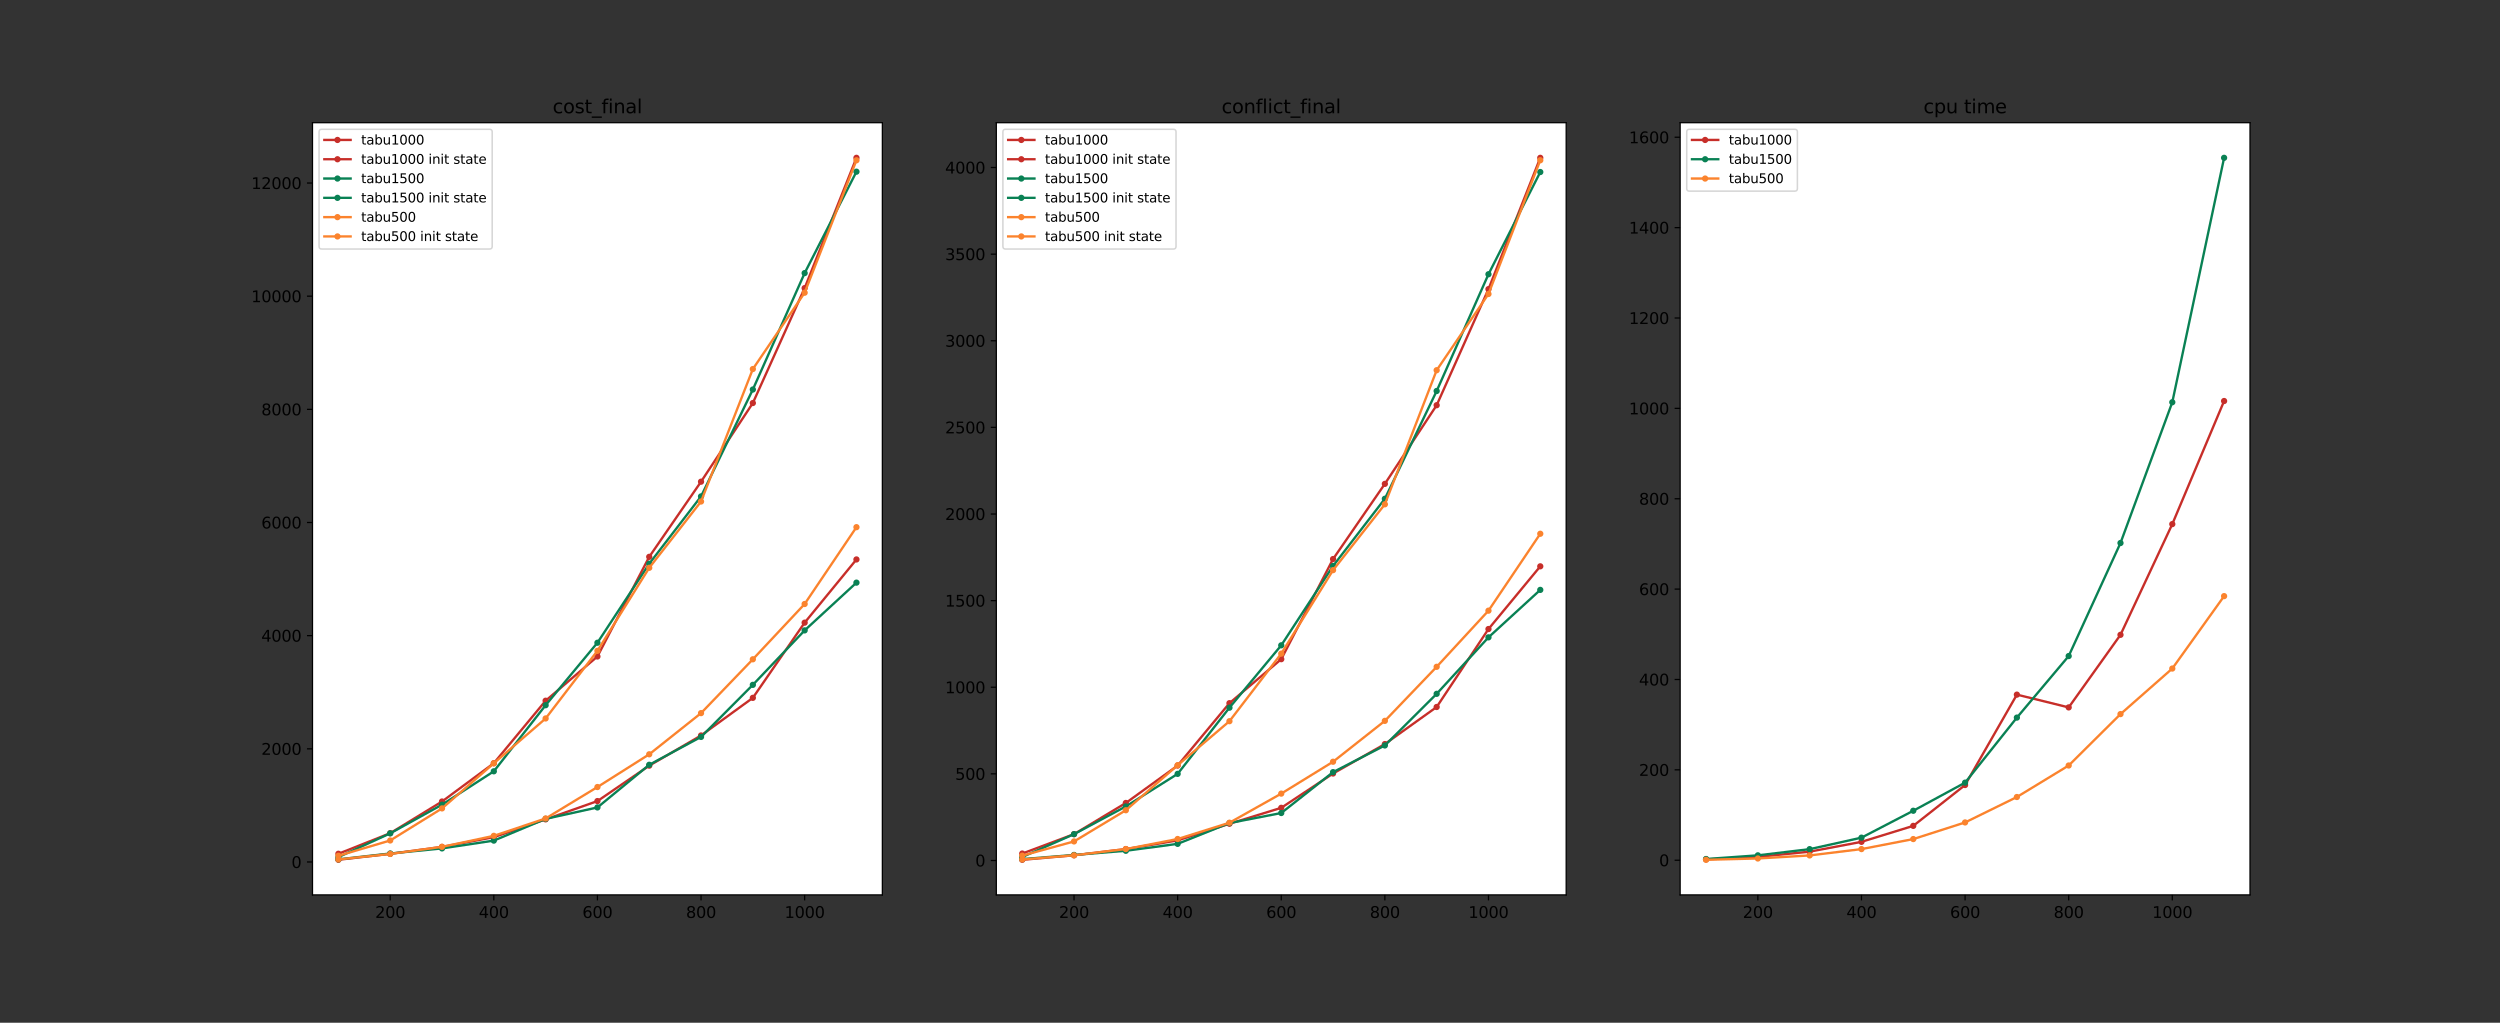 <?xml version="1.0" encoding="utf-8" standalone="no"?>
<!DOCTYPE svg PUBLIC "-//W3C//DTD SVG 1.1//EN"
  "http://www.w3.org/Graphics/SVG/1.1/DTD/svg11.dtd">
<svg xmlns:xlink="http://www.w3.org/1999/xlink" width="1584pt" height="648pt" viewBox="0 0 1584 648" xmlns="http://www.w3.org/2000/svg" version="1.1">
 <rect x="0" y="0" width="1584" height="648" fill="#333333" stroke="none"/>
 <defs>
  <style type="text/css">*{stroke-linejoin: round; stroke-linecap: butt}</style>
 </defs>
 <g id="figure_1">
  <g id="patch_1">
   <path d="M 0 648 
L 1584 648 
L 1584 0 
L 0 0 
L 0 648 
z
" style="fill: none"/>
  </g>
  <g id="axes_1">
   <g id="patch_2">
    <path d="M 198 567 
L 559.059 567 
L 559.059 77.76 
L 198 77.76 
z
" style="fill: #ffffff"/>
   </g>
   <g id="matplotlib.axis_1">
    <g id="xtick_1">
     <g id="line2d_1">
      <defs>
       <path id="m3c817e6272" d="M 0 0 
L 0 3.5 
" style="stroke: #000000; stroke-width: 0.8"/>
      </defs>
      <g>
       <use xlink:href="#m3c817e6272" x="247.235" y="567" style="stroke: #000000; stroke-width: 0.8"/>
      </g>
     </g>
     <g id="text_1">
      <!-- 200 -->
      <g transform="translate(237.692 581.598)scale(0.1 -0.1)">
       <defs>
        <path id="DejaVuSans-32" d="M 1228 531 
L 3431 531 
L 3431 0 
L 469 0 
L 469 531 
Q 828 903 1448 1529 
Q 2069 2156 2228 2338 
Q 2531 2678 2651 2914 
Q 2772 3150 2772 3378 
Q 2772 3750 2511 3984 
Q 2250 4219 1831 4219 
Q 1534 4219 1204 4116 
Q 875 4013 500 3803 
L 500 4441 
Q 881 4594 1212 4672 
Q 1544 4750 1819 4750 
Q 2544 4750 2975 4387 
Q 3406 4025 3406 3419 
Q 3406 3131 3298 2873 
Q 3191 2616 2906 2266 
Q 2828 2175 2409 1742 
Q 1991 1309 1228 531 
z
" transform="scale(0.016)"/>
        <path id="DejaVuSans-30" d="M 2034 4250 
Q 1547 4250 1301 3770 
Q 1056 3291 1056 2328 
Q 1056 1369 1301 889 
Q 1547 409 2034 409 
Q 2525 409 2770 889 
Q 3016 1369 3016 2328 
Q 3016 3291 2770 3770 
Q 2525 4250 2034 4250 
z
M 2034 4750 
Q 2819 4750 3233 4129 
Q 3647 3509 3647 2328 
Q 3647 1150 3233 529 
Q 2819 -91 2034 -91 
Q 1250 -91 836 529 
Q 422 1150 422 2328 
Q 422 3509 836 4129 
Q 1250 4750 2034 4750 
z
" transform="scale(0.016)"/>
       </defs>
       <use xlink:href="#DejaVuSans-32"/>
       <use xlink:href="#DejaVuSans-30" x="63.623"/>
       <use xlink:href="#DejaVuSans-30" x="127.246"/>
      </g>
     </g>
    </g>
    <g id="xtick_2">
     <g id="line2d_2">
      <g>
       <use xlink:href="#m3c817e6272" x="312.882" y="567" style="stroke: #000000; stroke-width: 0.8"/>
      </g>
     </g>
     <g id="text_2">
      <!-- 400 -->
      <g transform="translate(303.339 581.598)scale(0.1 -0.1)">
       <defs>
        <path id="DejaVuSans-34" d="M 2419 4116 
L 825 1625 
L 2419 1625 
L 2419 4116 
z
M 2253 4666 
L 3047 4666 
L 3047 1625 
L 3713 1625 
L 3713 1100 
L 3047 1100 
L 3047 0 
L 2419 0 
L 2419 1100 
L 313 1100 
L 313 1709 
L 2253 4666 
z
" transform="scale(0.016)"/>
       </defs>
       <use xlink:href="#DejaVuSans-34"/>
       <use xlink:href="#DejaVuSans-30" x="63.623"/>
       <use xlink:href="#DejaVuSans-30" x="127.246"/>
      </g>
     </g>
    </g>
    <g id="xtick_3">
     <g id="line2d_3">
      <g>
       <use xlink:href="#m3c817e6272" x="378.529" y="567" style="stroke: #000000; stroke-width: 0.8"/>
      </g>
     </g>
     <g id="text_3">
      <!-- 600 -->
      <g transform="translate(368.986 581.598)scale(0.1 -0.1)">
       <defs>
        <path id="DejaVuSans-36" d="M 2113 2584 
Q 1688 2584 1439 2293 
Q 1191 2003 1191 1497 
Q 1191 994 1439 701 
Q 1688 409 2113 409 
Q 2538 409 2786 701 
Q 3034 994 3034 1497 
Q 3034 2003 2786 2293 
Q 2538 2584 2113 2584 
z
M 3366 4563 
L 3366 3988 
Q 3128 4100 2886 4159 
Q 2644 4219 2406 4219 
Q 1781 4219 1451 3797 
Q 1122 3375 1075 2522 
Q 1259 2794 1537 2939 
Q 1816 3084 2150 3084 
Q 2853 3084 3261 2657 
Q 3669 2231 3669 1497 
Q 3669 778 3244 343 
Q 2819 -91 2113 -91 
Q 1303 -91 875 529 
Q 447 1150 447 2328 
Q 447 3434 972 4092 
Q 1497 4750 2381 4750 
Q 2619 4750 2861 4703 
Q 3103 4656 3366 4563 
z
" transform="scale(0.016)"/>
       </defs>
       <use xlink:href="#DejaVuSans-36"/>
       <use xlink:href="#DejaVuSans-30" x="63.623"/>
       <use xlink:href="#DejaVuSans-30" x="127.246"/>
      </g>
     </g>
    </g>
    <g id="xtick_4">
     <g id="line2d_4">
      <g>
       <use xlink:href="#m3c817e6272" x="444.176" y="567" style="stroke: #000000; stroke-width: 0.8"/>
      </g>
     </g>
     <g id="text_4">
      <!-- 800 -->
      <g transform="translate(434.633 581.598)scale(0.1 -0.1)">
       <defs>
        <path id="DejaVuSans-38" d="M 2034 2216 
Q 1584 2216 1326 1975 
Q 1069 1734 1069 1313 
Q 1069 891 1326 650 
Q 1584 409 2034 409 
Q 2484 409 2743 651 
Q 3003 894 3003 1313 
Q 3003 1734 2745 1975 
Q 2488 2216 2034 2216 
z
M 1403 2484 
Q 997 2584 770 2862 
Q 544 3141 544 3541 
Q 544 4100 942 4425 
Q 1341 4750 2034 4750 
Q 2731 4750 3128 4425 
Q 3525 4100 3525 3541 
Q 3525 3141 3298 2862 
Q 3072 2584 2669 2484 
Q 3125 2378 3379 2068 
Q 3634 1759 3634 1313 
Q 3634 634 3220 271 
Q 2806 -91 2034 -91 
Q 1263 -91 848 271 
Q 434 634 434 1313 
Q 434 1759 690 2068 
Q 947 2378 1403 2484 
z
M 1172 3481 
Q 1172 3119 1398 2916 
Q 1625 2713 2034 2713 
Q 2441 2713 2670 2916 
Q 2900 3119 2900 3481 
Q 2900 3844 2670 4047 
Q 2441 4250 2034 4250 
Q 1625 4250 1398 4047 
Q 1172 3844 1172 3481 
z
" transform="scale(0.016)"/>
       </defs>
       <use xlink:href="#DejaVuSans-38"/>
       <use xlink:href="#DejaVuSans-30" x="63.623"/>
       <use xlink:href="#DejaVuSans-30" x="127.246"/>
      </g>
     </g>
    </g>
    <g id="xtick_5">
     <g id="line2d_5">
      <g>
       <use xlink:href="#m3c817e6272" x="509.824" y="567" style="stroke: #000000; stroke-width: 0.8"/>
      </g>
     </g>
     <g id="text_5">
      <!-- 1000 -->
      <g transform="translate(497.099 581.598)scale(0.1 -0.1)">
       <defs>
        <path id="DejaVuSans-31" d="M 794 531 
L 1825 531 
L 1825 4091 
L 703 3866 
L 703 4441 
L 1819 4666 
L 2450 4666 
L 2450 531 
L 3481 531 
L 3481 0 
L 794 0 
L 794 531 
z
" transform="scale(0.016)"/>
       </defs>
       <use xlink:href="#DejaVuSans-31"/>
       <use xlink:href="#DejaVuSans-30" x="63.623"/>
       <use xlink:href="#DejaVuSans-30" x="127.246"/>
       <use xlink:href="#DejaVuSans-30" x="190.869"/>
      </g>
     </g>
    </g>
   </g>
   <g id="matplotlib.axis_2">
    <g id="ytick_1">
     <g id="line2d_6">
      <defs>
       <path id="m3c36a43b0f" d="M 0 0 
L -3.5 0 
" style="stroke: #000000; stroke-width: 0.8"/>
      </defs>
      <g>
       <use xlink:href="#m3c36a43b0f" x="198" y="546.146" style="stroke: #000000; stroke-width: 0.8"/>
      </g>
     </g>
     <g id="text_6">
      <!-- 0 -->
      <g transform="translate(184.637 549.945)scale(0.1 -0.1)">
       <use xlink:href="#DejaVuSans-30"/>
      </g>
     </g>
    </g>
    <g id="ytick_2">
     <g id="line2d_7">
      <g>
       <use xlink:href="#m3c36a43b0f" x="198" y="474.449" style="stroke: #000000; stroke-width: 0.8"/>
      </g>
     </g>
     <g id="text_7">
      <!-- 2000 -->
      <g transform="translate(165.55 478.249)scale(0.1 -0.1)">
       <use xlink:href="#DejaVuSans-32"/>
       <use xlink:href="#DejaVuSans-30" x="63.623"/>
       <use xlink:href="#DejaVuSans-30" x="127.246"/>
       <use xlink:href="#DejaVuSans-30" x="190.869"/>
      </g>
     </g>
    </g>
    <g id="ytick_3">
     <g id="line2d_8">
      <g>
       <use xlink:href="#m3c36a43b0f" x="198" y="402.753" style="stroke: #000000; stroke-width: 0.8"/>
      </g>
     </g>
     <g id="text_8">
      <!-- 4000 -->
      <g transform="translate(165.55 406.552)scale(0.1 -0.1)">
       <use xlink:href="#DejaVuSans-34"/>
       <use xlink:href="#DejaVuSans-30" x="63.623"/>
       <use xlink:href="#DejaVuSans-30" x="127.246"/>
       <use xlink:href="#DejaVuSans-30" x="190.869"/>
      </g>
     </g>
    </g>
    <g id="ytick_4">
     <g id="line2d_9">
      <g>
       <use xlink:href="#m3c36a43b0f" x="198" y="331.057" style="stroke: #000000; stroke-width: 0.8"/>
      </g>
     </g>
     <g id="text_9">
      <!-- 6000 -->
      <g transform="translate(165.55 334.856)scale(0.1 -0.1)">
       <use xlink:href="#DejaVuSans-36"/>
       <use xlink:href="#DejaVuSans-30" x="63.623"/>
       <use xlink:href="#DejaVuSans-30" x="127.246"/>
       <use xlink:href="#DejaVuSans-30" x="190.869"/>
      </g>
     </g>
    </g>
    <g id="ytick_5">
     <g id="line2d_10">
      <g>
       <use xlink:href="#m3c36a43b0f" x="198" y="259.361" style="stroke: #000000; stroke-width: 0.8"/>
      </g>
     </g>
     <g id="text_10">
      <!-- 8000 -->
      <g transform="translate(165.55 263.16)scale(0.1 -0.1)">
       <use xlink:href="#DejaVuSans-38"/>
       <use xlink:href="#DejaVuSans-30" x="63.623"/>
       <use xlink:href="#DejaVuSans-30" x="127.246"/>
       <use xlink:href="#DejaVuSans-30" x="190.869"/>
      </g>
     </g>
    </g>
    <g id="ytick_6">
     <g id="line2d_11">
      <g>
       <use xlink:href="#m3c36a43b0f" x="198" y="187.665" style="stroke: #000000; stroke-width: 0.8"/>
      </g>
     </g>
     <g id="text_11">
      <!-- 10000 -->
      <g transform="translate(159.188 191.464)scale(0.1 -0.1)">
       <use xlink:href="#DejaVuSans-31"/>
       <use xlink:href="#DejaVuSans-30" x="63.623"/>
       <use xlink:href="#DejaVuSans-30" x="127.246"/>
       <use xlink:href="#DejaVuSans-30" x="190.869"/>
       <use xlink:href="#DejaVuSans-30" x="254.492"/>
      </g>
     </g>
    </g>
    <g id="ytick_7">
     <g id="line2d_12">
      <g>
       <use xlink:href="#m3c36a43b0f" x="198" y="115.969" style="stroke: #000000; stroke-width: 0.8"/>
      </g>
     </g>
     <g id="text_12">
      <!-- 12000 -->
      <g transform="translate(159.188 119.768)scale(0.1 -0.1)">
       <use xlink:href="#DejaVuSans-31"/>
       <use xlink:href="#DejaVuSans-32" x="63.623"/>
       <use xlink:href="#DejaVuSans-30" x="127.246"/>
       <use xlink:href="#DejaVuSans-30" x="190.869"/>
       <use xlink:href="#DejaVuSans-30" x="254.492"/>
      </g>
     </g>
    </g>
   </g>
   <g id="line2d_13">
    <path d="M 214.412 544.762 
L 247.235 540.958 
L 280.059 536.581 
L 312.882 530.423 
L 345.706 519.141 
L 378.529 507.566 
L 411.353 485.121 
L 444.176 466.004 
L 477 442.15 
L 509.824 394.515 
L 542.647 354.466 
" clip-path="url(#p490bd03f8f)" style="fill: none; stroke: #c72e29; stroke-width: 1.5; stroke-linecap: square"/>
    <defs>
     <path id="m3030d44fec" d="M 0 1.5 
C 0.398 1.5 0.779 1.342 1.061 1.061 
C 1.342 0.779 1.5 0.398 1.5 0 
C 1.5 -0.398 1.342 -0.779 1.061 -1.061 
C 0.779 -1.342 0.398 -1.5 0 -1.5 
C -0.398 -1.5 -0.779 -1.342 -1.061 -1.061 
C -1.342 -0.779 -1.5 -0.398 -1.5 0 
C -1.5 0.398 -1.342 0.779 -1.061 1.061 
C -0.779 1.342 -0.398 1.5 0 1.5 
z
" style="stroke: #c72e29"/>
    </defs>
    <g clip-path="url(#p490bd03f8f)">
     <use xlink:href="#m3030d44fec" x="214.412" y="544.762" style="fill: #c72e29; stroke: #c72e29"/>
     <use xlink:href="#m3030d44fec" x="247.235" y="540.958" style="fill: #c72e29; stroke: #c72e29"/>
     <use xlink:href="#m3030d44fec" x="280.059" y="536.581" style="fill: #c72e29; stroke: #c72e29"/>
     <use xlink:href="#m3030d44fec" x="312.882" y="530.423" style="fill: #c72e29; stroke: #c72e29"/>
     <use xlink:href="#m3030d44fec" x="345.706" y="519.141" style="fill: #c72e29; stroke: #c72e29"/>
     <use xlink:href="#m3030d44fec" x="378.529" y="507.566" style="fill: #c72e29; stroke: #c72e29"/>
     <use xlink:href="#m3030d44fec" x="411.353" y="485.121" style="fill: #c72e29; stroke: #c72e29"/>
     <use xlink:href="#m3030d44fec" x="444.176" y="466.004" style="fill: #c72e29; stroke: #c72e29"/>
     <use xlink:href="#m3030d44fec" x="477" y="442.15" style="fill: #c72e29; stroke: #c72e29"/>
     <use xlink:href="#m3030d44fec" x="509.824" y="394.515" style="fill: #c72e29; stroke: #c72e29"/>
     <use xlink:href="#m3030d44fec" x="542.647" y="354.466" style="fill: #c72e29; stroke: #c72e29"/>
    </g>
   </g>
   <g id="line2d_14">
    <path d="M 214.412 540.944 
L 247.235 527.906 
L 280.059 507.838 
L 312.882 483.566 
L 345.706 443.975 
L 378.529 415.945 
L 411.353 352.81 
L 444.176 305.2 
L 477 255.36 
L 509.824 182.549 
L 542.647 99.998 
" clip-path="url(#p490bd03f8f)" style="fill: none; stroke: #c72e29; stroke-width: 1.5; stroke-linecap: square"/>
    <g clip-path="url(#p490bd03f8f)">
     <use xlink:href="#m3030d44fec" x="214.412" y="540.944" style="fill: #c72e29; stroke: #c72e29"/>
     <use xlink:href="#m3030d44fec" x="247.235" y="527.906" style="fill: #c72e29; stroke: #c72e29"/>
     <use xlink:href="#m3030d44fec" x="280.059" y="507.838" style="fill: #c72e29; stroke: #c72e29"/>
     <use xlink:href="#m3030d44fec" x="312.882" y="483.566" style="fill: #c72e29; stroke: #c72e29"/>
     <use xlink:href="#m3030d44fec" x="345.706" y="443.975" style="fill: #c72e29; stroke: #c72e29"/>
     <use xlink:href="#m3030d44fec" x="378.529" y="415.945" style="fill: #c72e29; stroke: #c72e29"/>
     <use xlink:href="#m3030d44fec" x="411.353" y="352.81" style="fill: #c72e29; stroke: #c72e29"/>
     <use xlink:href="#m3030d44fec" x="444.176" y="305.2" style="fill: #c72e29; stroke: #c72e29"/>
     <use xlink:href="#m3030d44fec" x="477" y="255.36" style="fill: #c72e29; stroke: #c72e29"/>
     <use xlink:href="#m3030d44fec" x="509.824" y="182.549" style="fill: #c72e29; stroke: #c72e29"/>
     <use xlink:href="#m3030d44fec" x="542.647" y="99.998" style="fill: #c72e29; stroke: #c72e29"/>
    </g>
   </g>
   <g id="line2d_15">
    <path d="M 214.412 544.468 
L 247.235 540.783 
L 280.059 537.553 
L 312.882 532.606 
L 345.706 518.847 
L 378.529 511.595 
L 411.353 484.566 
L 444.176 466.907 
L 477 433.916 
L 509.824 399.412 
L 542.647 369.16 
" clip-path="url(#p490bd03f8f)" style="fill: none; stroke: #098154; stroke-width: 1.5; stroke-linecap: square"/>
    <defs>
     <path id="m3ba107bed1" d="M 0 1.5 
C 0.398 1.5 0.779 1.342 1.061 1.061 
C 1.342 0.779 1.5 0.398 1.5 0 
C 1.5 -0.398 1.342 -0.779 1.061 -1.061 
C 0.779 -1.342 0.398 -1.5 0 -1.5 
C -0.398 -1.5 -0.779 -1.342 -1.061 -1.061 
C -1.342 -0.779 -1.5 -0.398 -1.5 0 
C -1.5 0.398 -1.342 0.779 -1.061 1.061 
C -0.779 1.342 -0.398 1.5 0 1.5 
z
" style="stroke: #098154"/>
    </defs>
    <g clip-path="url(#p490bd03f8f)">
     <use xlink:href="#m3ba107bed1" x="214.412" y="544.468" style="fill: #098154; stroke: #098154"/>
     <use xlink:href="#m3ba107bed1" x="247.235" y="540.783" style="fill: #098154; stroke: #098154"/>
     <use xlink:href="#m3ba107bed1" x="280.059" y="537.553" style="fill: #098154; stroke: #098154"/>
     <use xlink:href="#m3ba107bed1" x="312.882" y="532.606" style="fill: #098154; stroke: #098154"/>
     <use xlink:href="#m3ba107bed1" x="345.706" y="518.847" style="fill: #098154; stroke: #098154"/>
     <use xlink:href="#m3ba107bed1" x="378.529" y="511.595" style="fill: #098154; stroke: #098154"/>
     <use xlink:href="#m3ba107bed1" x="411.353" y="484.566" style="fill: #098154; stroke: #098154"/>
     <use xlink:href="#m3ba107bed1" x="444.176" y="466.907" style="fill: #098154; stroke: #098154"/>
     <use xlink:href="#m3ba107bed1" x="477" y="433.916" style="fill: #098154; stroke: #098154"/>
     <use xlink:href="#m3ba107bed1" x="509.824" y="399.412" style="fill: #098154; stroke: #098154"/>
     <use xlink:href="#m3ba107bed1" x="542.647" y="369.16" style="fill: #098154; stroke: #098154"/>
    </g>
   </g>
   <g id="line2d_16">
    <path d="M 214.412 543.059 
L 247.235 528.01 
L 280.059 509.846 
L 312.882 488.699 
L 345.706 446.814 
L 378.529 407.241 
L 411.353 357.187 
L 444.176 314.524 
L 477 246.796 
L 509.824 173.035 
L 542.647 108.777 
" clip-path="url(#p490bd03f8f)" style="fill: none; stroke: #098154; stroke-width: 1.5; stroke-linecap: square"/>
    <g clip-path="url(#p490bd03f8f)">
     <use xlink:href="#m3ba107bed1" x="214.412" y="543.059" style="fill: #098154; stroke: #098154"/>
     <use xlink:href="#m3ba107bed1" x="247.235" y="528.01" style="fill: #098154; stroke: #098154"/>
     <use xlink:href="#m3ba107bed1" x="280.059" y="509.846" style="fill: #098154; stroke: #098154"/>
     <use xlink:href="#m3ba107bed1" x="312.882" y="488.699" style="fill: #098154; stroke: #098154"/>
     <use xlink:href="#m3ba107bed1" x="345.706" y="446.814" style="fill: #098154; stroke: #098154"/>
     <use xlink:href="#m3ba107bed1" x="378.529" y="407.241" style="fill: #098154; stroke: #098154"/>
     <use xlink:href="#m3ba107bed1" x="411.353" y="357.187" style="fill: #098154; stroke: #098154"/>
     <use xlink:href="#m3ba107bed1" x="444.176" y="314.524" style="fill: #098154; stroke: #098154"/>
     <use xlink:href="#m3ba107bed1" x="477" y="246.796" style="fill: #098154; stroke: #098154"/>
     <use xlink:href="#m3ba107bed1" x="509.824" y="173.035" style="fill: #098154; stroke: #098154"/>
     <use xlink:href="#m3ba107bed1" x="542.647" y="108.777" style="fill: #098154; stroke: #098154"/>
    </g>
   </g>
   <g id="line2d_17">
    <path d="M 214.412 544.507 
L 247.235 541.062 
L 280.059 536.556 
L 312.882 529.587 
L 345.706 518.571 
L 378.529 498.665 
L 411.353 477.919 
L 444.176 451.836 
L 477 417.727 
L 509.824 382.689 
L 542.647 334.018 
" clip-path="url(#p490bd03f8f)" style="fill: none; stroke: #fb832d; stroke-width: 1.5; stroke-linecap: square"/>
    <defs>
     <path id="m4fb5b68c06" d="M 0 1.5 
C 0.398 1.5 0.779 1.342 1.061 1.061 
C 1.342 0.779 1.5 0.398 1.5 0 
C 1.5 -0.398 1.342 -0.779 1.061 -1.061 
C 0.779 -1.342 0.398 -1.5 0 -1.5 
C -0.398 -1.5 -0.779 -1.342 -1.061 -1.061 
C -1.342 -0.779 -1.5 -0.398 -1.5 0 
C -1.5 0.398 -1.342 0.779 -1.061 1.061 
C -0.779 1.342 -0.398 1.5 0 1.5 
z
" style="stroke: #fb832d"/>
    </defs>
    <g clip-path="url(#p490bd03f8f)">
     <use xlink:href="#m4fb5b68c06" x="214.412" y="544.507" style="fill: #fb832d; stroke: #fb832d"/>
     <use xlink:href="#m4fb5b68c06" x="247.235" y="541.062" style="fill: #fb832d; stroke: #fb832d"/>
     <use xlink:href="#m4fb5b68c06" x="280.059" y="536.556" style="fill: #fb832d; stroke: #fb832d"/>
     <use xlink:href="#m4fb5b68c06" x="312.882" y="529.587" style="fill: #fb832d; stroke: #fb832d"/>
     <use xlink:href="#m4fb5b68c06" x="345.706" y="518.571" style="fill: #fb832d; stroke: #fb832d"/>
     <use xlink:href="#m4fb5b68c06" x="378.529" y="498.665" style="fill: #fb832d; stroke: #fb832d"/>
     <use xlink:href="#m4fb5b68c06" x="411.353" y="477.919" style="fill: #fb832d; stroke: #fb832d"/>
     <use xlink:href="#m4fb5b68c06" x="444.176" y="451.836" style="fill: #fb832d; stroke: #fb832d"/>
     <use xlink:href="#m4fb5b68c06" x="477" y="417.727" style="fill: #fb832d; stroke: #fb832d"/>
     <use xlink:href="#m4fb5b68c06" x="509.824" y="382.689" style="fill: #fb832d; stroke: #fb832d"/>
     <use xlink:href="#m4fb5b68c06" x="542.647" y="334.018" style="fill: #fb832d; stroke: #fb832d"/>
    </g>
   </g>
   <g id="line2d_18">
    <path d="M 214.412 542.202 
L 247.235 532.523 
L 280.059 512.201 
L 312.882 483.626 
L 345.706 455.21 
L 378.529 412.36 
L 411.353 359.757 
L 444.176 317.757 
L 477 233.826 
L 509.824 185.464 
L 542.647 101.554 
" clip-path="url(#p490bd03f8f)" style="fill: none; stroke: #fb832d; stroke-width: 1.5; stroke-linecap: square"/>
    <g clip-path="url(#p490bd03f8f)">
     <use xlink:href="#m4fb5b68c06" x="214.412" y="542.202" style="fill: #fb832d; stroke: #fb832d"/>
     <use xlink:href="#m4fb5b68c06" x="247.235" y="532.523" style="fill: #fb832d; stroke: #fb832d"/>
     <use xlink:href="#m4fb5b68c06" x="280.059" y="512.201" style="fill: #fb832d; stroke: #fb832d"/>
     <use xlink:href="#m4fb5b68c06" x="312.882" y="483.626" style="fill: #fb832d; stroke: #fb832d"/>
     <use xlink:href="#m4fb5b68c06" x="345.706" y="455.21" style="fill: #fb832d; stroke: #fb832d"/>
     <use xlink:href="#m4fb5b68c06" x="378.529" y="412.36" style="fill: #fb832d; stroke: #fb832d"/>
     <use xlink:href="#m4fb5b68c06" x="411.353" y="359.757" style="fill: #fb832d; stroke: #fb832d"/>
     <use xlink:href="#m4fb5b68c06" x="444.176" y="317.757" style="fill: #fb832d; stroke: #fb832d"/>
     <use xlink:href="#m4fb5b68c06" x="477" y="233.826" style="fill: #fb832d; stroke: #fb832d"/>
     <use xlink:href="#m4fb5b68c06" x="509.824" y="185.464" style="fill: #fb832d; stroke: #fb832d"/>
     <use xlink:href="#m4fb5b68c06" x="542.647" y="101.554" style="fill: #fb832d; stroke: #fb832d"/>
    </g>
   </g>
   <g id="patch_3">
    <path d="M 198 567 
L 198 77.76 
" style="fill: none; stroke: #000000; stroke-width: 0.8; stroke-linejoin: miter; stroke-linecap: square"/>
   </g>
   <g id="patch_4">
    <path d="M 559.059 567 
L 559.059 77.76 
" style="fill: none; stroke: #000000; stroke-width: 0.8; stroke-linejoin: miter; stroke-linecap: square"/>
   </g>
   <g id="patch_5">
    <path d="M 198 567 
L 559.059 567 
" style="fill: none; stroke: #000000; stroke-width: 0.8; stroke-linejoin: miter; stroke-linecap: square"/>
   </g>
   <g id="patch_6">
    <path d="M 198 77.76 
L 559.059 77.76 
" style="fill: none; stroke: #000000; stroke-width: 0.8; stroke-linejoin: miter; stroke-linecap: square"/>
   </g>
   <g id="text_13">
    <!-- cost_final -->
    <g transform="translate(350.156 71.76)scale(0.12 -0.12)">
     <defs>
      <path id="DejaVuSans-63" d="M 3122 3366 
L 3122 2828 
Q 2878 2963 2633 3030 
Q 2388 3097 2138 3097 
Q 1578 3097 1268 2742 
Q 959 2388 959 1747 
Q 959 1106 1268 751 
Q 1578 397 2138 397 
Q 2388 397 2633 464 
Q 2878 531 3122 666 
L 3122 134 
Q 2881 22 2623 -34 
Q 2366 -91 2075 -91 
Q 1284 -91 818 406 
Q 353 903 353 1747 
Q 353 2603 823 3093 
Q 1294 3584 2113 3584 
Q 2378 3584 2631 3529 
Q 2884 3475 3122 3366 
z
" transform="scale(0.016)"/>
      <path id="DejaVuSans-6f" d="M 1959 3097 
Q 1497 3097 1228 2736 
Q 959 2375 959 1747 
Q 959 1119 1226 758 
Q 1494 397 1959 397 
Q 2419 397 2687 759 
Q 2956 1122 2956 1747 
Q 2956 2369 2687 2733 
Q 2419 3097 1959 3097 
z
M 1959 3584 
Q 2709 3584 3137 3096 
Q 3566 2609 3566 1747 
Q 3566 888 3137 398 
Q 2709 -91 1959 -91 
Q 1206 -91 779 398 
Q 353 888 353 1747 
Q 353 2609 779 3096 
Q 1206 3584 1959 3584 
z
" transform="scale(0.016)"/>
      <path id="DejaVuSans-73" d="M 2834 3397 
L 2834 2853 
Q 2591 2978 2328 3040 
Q 2066 3103 1784 3103 
Q 1356 3103 1142 2972 
Q 928 2841 928 2578 
Q 928 2378 1081 2264 
Q 1234 2150 1697 2047 
L 1894 2003 
Q 2506 1872 2764 1633 
Q 3022 1394 3022 966 
Q 3022 478 2636 193 
Q 2250 -91 1575 -91 
Q 1294 -91 989 -36 
Q 684 19 347 128 
L 347 722 
Q 666 556 975 473 
Q 1284 391 1588 391 
Q 1994 391 2212 530 
Q 2431 669 2431 922 
Q 2431 1156 2273 1281 
Q 2116 1406 1581 1522 
L 1381 1569 
Q 847 1681 609 1914 
Q 372 2147 372 2553 
Q 372 3047 722 3315 
Q 1072 3584 1716 3584 
Q 2034 3584 2315 3537 
Q 2597 3491 2834 3397 
z
" transform="scale(0.016)"/>
      <path id="DejaVuSans-74" d="M 1172 4494 
L 1172 3500 
L 2356 3500 
L 2356 3053 
L 1172 3053 
L 1172 1153 
Q 1172 725 1289 603 
Q 1406 481 1766 481 
L 2356 481 
L 2356 0 
L 1766 0 
Q 1100 0 847 248 
Q 594 497 594 1153 
L 594 3053 
L 172 3053 
L 172 3500 
L 594 3500 
L 594 4494 
L 1172 4494 
z
" transform="scale(0.016)"/>
      <path id="DejaVuSans-5f" d="M 3263 -1063 
L 3263 -1509 
L -63 -1509 
L -63 -1063 
L 3263 -1063 
z
" transform="scale(0.016)"/>
      <path id="DejaVuSans-66" d="M 2375 4863 
L 2375 4384 
L 1825 4384 
Q 1516 4384 1395 4259 
Q 1275 4134 1275 3809 
L 1275 3500 
L 2222 3500 
L 2222 3053 
L 1275 3053 
L 1275 0 
L 697 0 
L 697 3053 
L 147 3053 
L 147 3500 
L 697 3500 
L 697 3744 
Q 697 4328 969 4595 
Q 1241 4863 1831 4863 
L 2375 4863 
z
" transform="scale(0.016)"/>
      <path id="DejaVuSans-69" d="M 603 3500 
L 1178 3500 
L 1178 0 
L 603 0 
L 603 3500 
z
M 603 4863 
L 1178 4863 
L 1178 4134 
L 603 4134 
L 603 4863 
z
" transform="scale(0.016)"/>
      <path id="DejaVuSans-6e" d="M 3513 2113 
L 3513 0 
L 2938 0 
L 2938 2094 
Q 2938 2591 2744 2837 
Q 2550 3084 2163 3084 
Q 1697 3084 1428 2787 
Q 1159 2491 1159 1978 
L 1159 0 
L 581 0 
L 581 3500 
L 1159 3500 
L 1159 2956 
Q 1366 3272 1645 3428 
Q 1925 3584 2291 3584 
Q 2894 3584 3203 3211 
Q 3513 2838 3513 2113 
z
" transform="scale(0.016)"/>
      <path id="DejaVuSans-61" d="M 2194 1759 
Q 1497 1759 1228 1600 
Q 959 1441 959 1056 
Q 959 750 1161 570 
Q 1363 391 1709 391 
Q 2188 391 2477 730 
Q 2766 1069 2766 1631 
L 2766 1759 
L 2194 1759 
z
M 3341 1997 
L 3341 0 
L 2766 0 
L 2766 531 
Q 2569 213 2275 61 
Q 1981 -91 1556 -91 
Q 1019 -91 701 211 
Q 384 513 384 1019 
Q 384 1609 779 1909 
Q 1175 2209 1959 2209 
L 2766 2209 
L 2766 2266 
Q 2766 2663 2505 2880 
Q 2244 3097 1772 3097 
Q 1472 3097 1187 3025 
Q 903 2953 641 2809 
L 641 3341 
Q 956 3463 1253 3523 
Q 1550 3584 1831 3584 
Q 2591 3584 2966 3190 
Q 3341 2797 3341 1997 
z
" transform="scale(0.016)"/>
      <path id="DejaVuSans-6c" d="M 603 4863 
L 1178 4863 
L 1178 0 
L 603 0 
L 603 4863 
z
" transform="scale(0.016)"/>
     </defs>
     <use xlink:href="#DejaVuSans-63"/>
     <use xlink:href="#DejaVuSans-6f" x="54.98"/>
     <use xlink:href="#DejaVuSans-73" x="116.162"/>
     <use xlink:href="#DejaVuSans-74" x="168.262"/>
     <use xlink:href="#DejaVuSans-5f" x="207.471"/>
     <use xlink:href="#DejaVuSans-66" x="257.471"/>
     <use xlink:href="#DejaVuSans-69" x="292.676"/>
     <use xlink:href="#DejaVuSans-6e" x="320.459"/>
     <use xlink:href="#DejaVuSans-61" x="383.838"/>
     <use xlink:href="#DejaVuSans-6c" x="445.117"/>
    </g>
   </g>
   <g id="legend_1">
    <g id="patch_7">
     <path d="M 203.831 157.785 
L 310.193 157.785 
Q 311.859 157.785 311.859 156.119 
L 311.859 83.591 
Q 311.859 81.925 310.193 81.925 
L 203.831 81.925 
Q 202.165 81.925 202.165 83.591 
L 202.165 156.119 
Q 202.165 157.785 203.831 157.785 
z
" style="fill: #ffffff; opacity: 0.8; stroke: #cccccc; stroke-linejoin: miter"/>
    </g>
    <g id="line2d_19">
     <path d="M 205.497 88.671 
L 213.827 88.671 
L 222.157 88.671 
" style="fill: none; stroke: #c72e29; stroke-width: 1.5; stroke-linecap: square"/>
     <g>
      <use xlink:href="#m3030d44fec" x="213.827" y="88.671" style="fill: #c72e29; stroke: #c72e29"/>
     </g>
    </g>
    <g id="text_14">
     <!-- tabu1000 -->
     <g transform="translate(228.821 91.586)scale(0.083 -0.083)">
      <defs>
       <path id="DejaVuSans-62" d="M 3116 1747 
Q 3116 2381 2855 2742 
Q 2594 3103 2138 3103 
Q 1681 3103 1420 2742 
Q 1159 2381 1159 1747 
Q 1159 1113 1420 752 
Q 1681 391 2138 391 
Q 2594 391 2855 752 
Q 3116 1113 3116 1747 
z
M 1159 2969 
Q 1341 3281 1617 3432 
Q 1894 3584 2278 3584 
Q 2916 3584 3314 3078 
Q 3713 2572 3713 1747 
Q 3713 922 3314 415 
Q 2916 -91 2278 -91 
Q 1894 -91 1617 61 
Q 1341 213 1159 525 
L 1159 0 
L 581 0 
L 581 4863 
L 1159 4863 
L 1159 2969 
z
" transform="scale(0.016)"/>
       <path id="DejaVuSans-75" d="M 544 1381 
L 544 3500 
L 1119 3500 
L 1119 1403 
Q 1119 906 1312 657 
Q 1506 409 1894 409 
Q 2359 409 2629 706 
Q 2900 1003 2900 1516 
L 2900 3500 
L 3475 3500 
L 3475 0 
L 2900 0 
L 2900 538 
Q 2691 219 2414 64 
Q 2138 -91 1772 -91 
Q 1169 -91 856 284 
Q 544 659 544 1381 
z
M 1991 3584 
L 1991 3584 
z
" transform="scale(0.016)"/>
      </defs>
      <use xlink:href="#DejaVuSans-74"/>
      <use xlink:href="#DejaVuSans-61" x="39.209"/>
      <use xlink:href="#DejaVuSans-62" x="100.488"/>
      <use xlink:href="#DejaVuSans-75" x="163.965"/>
      <use xlink:href="#DejaVuSans-31" x="227.344"/>
      <use xlink:href="#DejaVuSans-30" x="290.967"/>
      <use xlink:href="#DejaVuSans-30" x="354.59"/>
      <use xlink:href="#DejaVuSans-30" x="418.213"/>
     </g>
    </g>
    <g id="line2d_20">
     <path d="M 205.497 100.898 
L 213.827 100.898 
L 222.157 100.898 
" style="fill: none; stroke: #c72e29; stroke-width: 1.5; stroke-linecap: square"/>
     <g>
      <use xlink:href="#m3030d44fec" x="213.827" y="100.898" style="fill: #c72e29; stroke: #c72e29"/>
     </g>
    </g>
    <g id="text_15">
     <!-- tabu1000 init state -->
     <g transform="translate(228.821 103.813)scale(0.083 -0.083)">
      <defs>
       <path id="DejaVuSans-20" transform="scale(0.016)"/>
       <path id="DejaVuSans-65" d="M 3597 1894 
L 3597 1613 
L 953 1613 
Q 991 1019 1311 708 
Q 1631 397 2203 397 
Q 2534 397 2845 478 
Q 3156 559 3463 722 
L 3463 178 
Q 3153 47 2828 -22 
Q 2503 -91 2169 -91 
Q 1331 -91 842 396 
Q 353 884 353 1716 
Q 353 2575 817 3079 
Q 1281 3584 2069 3584 
Q 2775 3584 3186 3129 
Q 3597 2675 3597 1894 
z
M 3022 2063 
Q 3016 2534 2758 2815 
Q 2500 3097 2075 3097 
Q 1594 3097 1305 2825 
Q 1016 2553 972 2059 
L 3022 2063 
z
" transform="scale(0.016)"/>
      </defs>
      <use xlink:href="#DejaVuSans-74"/>
      <use xlink:href="#DejaVuSans-61" x="39.209"/>
      <use xlink:href="#DejaVuSans-62" x="100.488"/>
      <use xlink:href="#DejaVuSans-75" x="163.965"/>
      <use xlink:href="#DejaVuSans-31" x="227.344"/>
      <use xlink:href="#DejaVuSans-30" x="290.967"/>
      <use xlink:href="#DejaVuSans-30" x="354.59"/>
      <use xlink:href="#DejaVuSans-30" x="418.213"/>
      <use xlink:href="#DejaVuSans-20" x="481.836"/>
      <use xlink:href="#DejaVuSans-69" x="513.623"/>
      <use xlink:href="#DejaVuSans-6e" x="541.406"/>
      <use xlink:href="#DejaVuSans-69" x="604.785"/>
      <use xlink:href="#DejaVuSans-74" x="632.568"/>
      <use xlink:href="#DejaVuSans-20" x="671.777"/>
      <use xlink:href="#DejaVuSans-73" x="703.564"/>
      <use xlink:href="#DejaVuSans-74" x="755.664"/>
      <use xlink:href="#DejaVuSans-61" x="794.873"/>
      <use xlink:href="#DejaVuSans-74" x="856.152"/>
      <use xlink:href="#DejaVuSans-65" x="895.361"/>
     </g>
    </g>
    <g id="line2d_21">
     <path d="M 205.497 113.125 
L 213.827 113.125 
L 222.157 113.125 
" style="fill: none; stroke: #098154; stroke-width: 1.5; stroke-linecap: square"/>
     <g>
      <use xlink:href="#m3ba107bed1" x="213.827" y="113.125" style="fill: #098154; stroke: #098154"/>
     </g>
    </g>
    <g id="text_16">
     <!-- tabu1500 -->
     <g transform="translate(228.821 116.04)scale(0.083 -0.083)">
      <defs>
       <path id="DejaVuSans-35" d="M 691 4666 
L 3169 4666 
L 3169 4134 
L 1269 4134 
L 1269 2991 
Q 1406 3038 1543 3061 
Q 1681 3084 1819 3084 
Q 2600 3084 3056 2656 
Q 3513 2228 3513 1497 
Q 3513 744 3044 326 
Q 2575 -91 1722 -91 
Q 1428 -91 1123 -41 
Q 819 9 494 109 
L 494 744 
Q 775 591 1075 516 
Q 1375 441 1709 441 
Q 2250 441 2565 725 
Q 2881 1009 2881 1497 
Q 2881 1984 2565 2268 
Q 2250 2553 1709 2553 
Q 1456 2553 1204 2497 
Q 953 2441 691 2322 
L 691 4666 
z
" transform="scale(0.016)"/>
      </defs>
      <use xlink:href="#DejaVuSans-74"/>
      <use xlink:href="#DejaVuSans-61" x="39.209"/>
      <use xlink:href="#DejaVuSans-62" x="100.488"/>
      <use xlink:href="#DejaVuSans-75" x="163.965"/>
      <use xlink:href="#DejaVuSans-31" x="227.344"/>
      <use xlink:href="#DejaVuSans-35" x="290.967"/>
      <use xlink:href="#DejaVuSans-30" x="354.59"/>
      <use xlink:href="#DejaVuSans-30" x="418.213"/>
     </g>
    </g>
    <g id="line2d_22">
     <path d="M 205.497 125.352 
L 213.827 125.352 
L 222.157 125.352 
" style="fill: none; stroke: #098154; stroke-width: 1.5; stroke-linecap: square"/>
     <g>
      <use xlink:href="#m3ba107bed1" x="213.827" y="125.352" style="fill: #098154; stroke: #098154"/>
     </g>
    </g>
    <g id="text_17">
     <!-- tabu1500 init state -->
     <g transform="translate(228.821 128.267)scale(0.083 -0.083)">
      <use xlink:href="#DejaVuSans-74"/>
      <use xlink:href="#DejaVuSans-61" x="39.209"/>
      <use xlink:href="#DejaVuSans-62" x="100.488"/>
      <use xlink:href="#DejaVuSans-75" x="163.965"/>
      <use xlink:href="#DejaVuSans-31" x="227.344"/>
      <use xlink:href="#DejaVuSans-35" x="290.967"/>
      <use xlink:href="#DejaVuSans-30" x="354.59"/>
      <use xlink:href="#DejaVuSans-30" x="418.213"/>
      <use xlink:href="#DejaVuSans-20" x="481.836"/>
      <use xlink:href="#DejaVuSans-69" x="513.623"/>
      <use xlink:href="#DejaVuSans-6e" x="541.406"/>
      <use xlink:href="#DejaVuSans-69" x="604.785"/>
      <use xlink:href="#DejaVuSans-74" x="632.568"/>
      <use xlink:href="#DejaVuSans-20" x="671.777"/>
      <use xlink:href="#DejaVuSans-73" x="703.564"/>
      <use xlink:href="#DejaVuSans-74" x="755.664"/>
      <use xlink:href="#DejaVuSans-61" x="794.873"/>
      <use xlink:href="#DejaVuSans-74" x="856.152"/>
      <use xlink:href="#DejaVuSans-65" x="895.361"/>
     </g>
    </g>
    <g id="line2d_23">
     <path d="M 205.497 137.579 
L 213.827 137.579 
L 222.157 137.579 
" style="fill: none; stroke: #fb832d; stroke-width: 1.5; stroke-linecap: square"/>
     <g>
      <use xlink:href="#m4fb5b68c06" x="213.827" y="137.579" style="fill: #fb832d; stroke: #fb832d"/>
     </g>
    </g>
    <g id="text_18">
     <!-- tabu500 -->
     <g transform="translate(228.821 140.494)scale(0.083 -0.083)">
      <use xlink:href="#DejaVuSans-74"/>
      <use xlink:href="#DejaVuSans-61" x="39.209"/>
      <use xlink:href="#DejaVuSans-62" x="100.488"/>
      <use xlink:href="#DejaVuSans-75" x="163.965"/>
      <use xlink:href="#DejaVuSans-35" x="227.344"/>
      <use xlink:href="#DejaVuSans-30" x="290.967"/>
      <use xlink:href="#DejaVuSans-30" x="354.59"/>
     </g>
    </g>
    <g id="line2d_24">
     <path d="M 205.497 149.805 
L 213.827 149.805 
L 222.157 149.805 
" style="fill: none; stroke: #fb832d; stroke-width: 1.5; stroke-linecap: square"/>
     <g>
      <use xlink:href="#m4fb5b68c06" x="213.827" y="149.805" style="fill: #fb832d; stroke: #fb832d"/>
     </g>
    </g>
    <g id="text_19">
     <!-- tabu500 init state -->
     <g transform="translate(228.821 152.721)scale(0.083 -0.083)">
      <use xlink:href="#DejaVuSans-74"/>
      <use xlink:href="#DejaVuSans-61" x="39.209"/>
      <use xlink:href="#DejaVuSans-62" x="100.488"/>
      <use xlink:href="#DejaVuSans-75" x="163.965"/>
      <use xlink:href="#DejaVuSans-35" x="227.344"/>
      <use xlink:href="#DejaVuSans-30" x="290.967"/>
      <use xlink:href="#DejaVuSans-30" x="354.59"/>
      <use xlink:href="#DejaVuSans-20" x="418.213"/>
      <use xlink:href="#DejaVuSans-69" x="450"/>
      <use xlink:href="#DejaVuSans-6e" x="477.783"/>
      <use xlink:href="#DejaVuSans-69" x="541.162"/>
      <use xlink:href="#DejaVuSans-74" x="568.945"/>
      <use xlink:href="#DejaVuSans-20" x="608.154"/>
      <use xlink:href="#DejaVuSans-73" x="639.941"/>
      <use xlink:href="#DejaVuSans-74" x="692.041"/>
      <use xlink:href="#DejaVuSans-61" x="731.25"/>
      <use xlink:href="#DejaVuSans-74" x="792.529"/>
      <use xlink:href="#DejaVuSans-65" x="831.738"/>
     </g>
    </g>
   </g>
  </g>
  <g id="axes_2">
   <g id="patch_8">
    <path d="M 631.271 567 
L 992.329 567 
L 992.329 77.76 
L 631.271 77.76 
z
" style="fill: #ffffff"/>
   </g>
   <g id="matplotlib.axis_3">
    <g id="xtick_6">
     <g id="line2d_25">
      <g>
       <use xlink:href="#m3c817e6272" x="680.506" y="567" style="stroke: #000000; stroke-width: 0.8"/>
      </g>
     </g>
     <g id="text_20">
      <!-- 200 -->
      <g transform="translate(670.962 581.598)scale(0.1 -0.1)">
       <use xlink:href="#DejaVuSans-32"/>
       <use xlink:href="#DejaVuSans-30" x="63.623"/>
       <use xlink:href="#DejaVuSans-30" x="127.246"/>
      </g>
     </g>
    </g>
    <g id="xtick_7">
     <g id="line2d_26">
      <g>
       <use xlink:href="#m3c817e6272" x="746.153" y="567" style="stroke: #000000; stroke-width: 0.8"/>
      </g>
     </g>
     <g id="text_21">
      <!-- 400 -->
      <g transform="translate(736.609 581.598)scale(0.1 -0.1)">
       <use xlink:href="#DejaVuSans-34"/>
       <use xlink:href="#DejaVuSans-30" x="63.623"/>
       <use xlink:href="#DejaVuSans-30" x="127.246"/>
      </g>
     </g>
    </g>
    <g id="xtick_8">
     <g id="line2d_27">
      <g>
       <use xlink:href="#m3c817e6272" x="811.8" y="567" style="stroke: #000000; stroke-width: 0.8"/>
      </g>
     </g>
     <g id="text_22">
      <!-- 600 -->
      <g transform="translate(802.256 581.598)scale(0.1 -0.1)">
       <use xlink:href="#DejaVuSans-36"/>
       <use xlink:href="#DejaVuSans-30" x="63.623"/>
       <use xlink:href="#DejaVuSans-30" x="127.246"/>
      </g>
     </g>
    </g>
    <g id="xtick_9">
     <g id="line2d_28">
      <g>
       <use xlink:href="#m3c817e6272" x="877.447" y="567" style="stroke: #000000; stroke-width: 0.8"/>
      </g>
     </g>
     <g id="text_23">
      <!-- 800 -->
      <g transform="translate(867.903 581.598)scale(0.1 -0.1)">
       <use xlink:href="#DejaVuSans-38"/>
       <use xlink:href="#DejaVuSans-30" x="63.623"/>
       <use xlink:href="#DejaVuSans-30" x="127.246"/>
      </g>
     </g>
    </g>
    <g id="xtick_10">
     <g id="line2d_29">
      <g>
       <use xlink:href="#m3c817e6272" x="943.094" y="567" style="stroke: #000000; stroke-width: 0.8"/>
      </g>
     </g>
     <g id="text_24">
      <!-- 1000 -->
      <g transform="translate(930.369 581.598)scale(0.1 -0.1)">
       <use xlink:href="#DejaVuSans-31"/>
       <use xlink:href="#DejaVuSans-30" x="63.623"/>
       <use xlink:href="#DejaVuSans-30" x="127.246"/>
       <use xlink:href="#DejaVuSans-30" x="190.869"/>
      </g>
     </g>
    </g>
   </g>
   <g id="matplotlib.axis_4">
    <g id="ytick_8">
     <g id="line2d_30">
      <g>
       <use xlink:href="#m3c36a43b0f" x="631.271" y="545.201" style="stroke: #000000; stroke-width: 0.8"/>
      </g>
     </g>
     <g id="text_25">
      <!-- 0 -->
      <g transform="translate(617.908 549)scale(0.1 -0.1)">
       <use xlink:href="#DejaVuSans-30"/>
      </g>
     </g>
    </g>
    <g id="ytick_9">
     <g id="line2d_31">
      <g>
       <use xlink:href="#m3c36a43b0f" x="631.271" y="490.319" style="stroke: #000000; stroke-width: 0.8"/>
      </g>
     </g>
     <g id="text_26">
      <!-- 500 -->
      <g transform="translate(605.183 494.118)scale(0.1 -0.1)">
       <use xlink:href="#DejaVuSans-35"/>
       <use xlink:href="#DejaVuSans-30" x="63.623"/>
       <use xlink:href="#DejaVuSans-30" x="127.246"/>
      </g>
     </g>
    </g>
    <g id="ytick_10">
     <g id="line2d_32">
      <g>
       <use xlink:href="#m3c36a43b0f" x="631.271" y="435.437" style="stroke: #000000; stroke-width: 0.8"/>
      </g>
     </g>
     <g id="text_27">
      <!-- 1000 -->
      <g transform="translate(598.821 439.236)scale(0.1 -0.1)">
       <use xlink:href="#DejaVuSans-31"/>
       <use xlink:href="#DejaVuSans-30" x="63.623"/>
       <use xlink:href="#DejaVuSans-30" x="127.246"/>
       <use xlink:href="#DejaVuSans-30" x="190.869"/>
      </g>
     </g>
    </g>
    <g id="ytick_11">
     <g id="line2d_33">
      <g>
       <use xlink:href="#m3c36a43b0f" x="631.271" y="380.555" style="stroke: #000000; stroke-width: 0.8"/>
      </g>
     </g>
     <g id="text_28">
      <!-- 1500 -->
      <g transform="translate(598.821 384.354)scale(0.1 -0.1)">
       <use xlink:href="#DejaVuSans-31"/>
       <use xlink:href="#DejaVuSans-35" x="63.623"/>
       <use xlink:href="#DejaVuSans-30" x="127.246"/>
       <use xlink:href="#DejaVuSans-30" x="190.869"/>
      </g>
     </g>
    </g>
    <g id="ytick_12">
     <g id="line2d_34">
      <g>
       <use xlink:href="#m3c36a43b0f" x="631.271" y="325.673" style="stroke: #000000; stroke-width: 0.8"/>
      </g>
     </g>
     <g id="text_29">
      <!-- 2000 -->
      <g transform="translate(598.821 329.472)scale(0.1 -0.1)">
       <use xlink:href="#DejaVuSans-32"/>
       <use xlink:href="#DejaVuSans-30" x="63.623"/>
       <use xlink:href="#DejaVuSans-30" x="127.246"/>
       <use xlink:href="#DejaVuSans-30" x="190.869"/>
      </g>
     </g>
    </g>
    <g id="ytick_13">
     <g id="line2d_35">
      <g>
       <use xlink:href="#m3c36a43b0f" x="631.271" y="270.791" style="stroke: #000000; stroke-width: 0.8"/>
      </g>
     </g>
     <g id="text_30">
      <!-- 2500 -->
      <g transform="translate(598.821 274.59)scale(0.1 -0.1)">
       <use xlink:href="#DejaVuSans-32"/>
       <use xlink:href="#DejaVuSans-35" x="63.623"/>
       <use xlink:href="#DejaVuSans-30" x="127.246"/>
       <use xlink:href="#DejaVuSans-30" x="190.869"/>
      </g>
     </g>
    </g>
    <g id="ytick_14">
     <g id="line2d_36">
      <g>
       <use xlink:href="#m3c36a43b0f" x="631.271" y="215.909" style="stroke: #000000; stroke-width: 0.8"/>
      </g>
     </g>
     <g id="text_31">
      <!-- 3000 -->
      <g transform="translate(598.821 219.708)scale(0.1 -0.1)">
       <defs>
        <path id="DejaVuSans-33" d="M 2597 2516 
Q 3050 2419 3304 2112 
Q 3559 1806 3559 1356 
Q 3559 666 3084 287 
Q 2609 -91 1734 -91 
Q 1441 -91 1130 -33 
Q 819 25 488 141 
L 488 750 
Q 750 597 1062 519 
Q 1375 441 1716 441 
Q 2309 441 2620 675 
Q 2931 909 2931 1356 
Q 2931 1769 2642 2001 
Q 2353 2234 1838 2234 
L 1294 2234 
L 1294 2753 
L 1863 2753 
Q 2328 2753 2575 2939 
Q 2822 3125 2822 3475 
Q 2822 3834 2567 4026 
Q 2313 4219 1838 4219 
Q 1578 4219 1281 4162 
Q 984 4106 628 3988 
L 628 4550 
Q 988 4650 1302 4700 
Q 1616 4750 1894 4750 
Q 2613 4750 3031 4423 
Q 3450 4097 3450 3541 
Q 3450 3153 3228 2886 
Q 3006 2619 2597 2516 
z
" transform="scale(0.016)"/>
       </defs>
       <use xlink:href="#DejaVuSans-33"/>
       <use xlink:href="#DejaVuSans-30" x="63.623"/>
       <use xlink:href="#DejaVuSans-30" x="127.246"/>
       <use xlink:href="#DejaVuSans-30" x="190.869"/>
      </g>
     </g>
    </g>
    <g id="ytick_15">
     <g id="line2d_37">
      <g>
       <use xlink:href="#m3c36a43b0f" x="631.271" y="161.027" style="stroke: #000000; stroke-width: 0.8"/>
      </g>
     </g>
     <g id="text_32">
      <!-- 3500 -->
      <g transform="translate(598.821 164.826)scale(0.1 -0.1)">
       <use xlink:href="#DejaVuSans-33"/>
       <use xlink:href="#DejaVuSans-35" x="63.623"/>
       <use xlink:href="#DejaVuSans-30" x="127.246"/>
       <use xlink:href="#DejaVuSans-30" x="190.869"/>
      </g>
     </g>
    </g>
    <g id="ytick_16">
     <g id="line2d_38">
      <g>
       <use xlink:href="#m3c36a43b0f" x="631.271" y="106.145" style="stroke: #000000; stroke-width: 0.8"/>
      </g>
     </g>
     <g id="text_33">
      <!-- 4000 -->
      <g transform="translate(598.821 109.944)scale(0.1 -0.1)">
       <use xlink:href="#DejaVuSans-34"/>
       <use xlink:href="#DejaVuSans-30" x="63.623"/>
       <use xlink:href="#DejaVuSans-30" x="127.246"/>
       <use xlink:href="#DejaVuSans-30" x="190.869"/>
      </g>
     </g>
    </g>
   </g>
   <g id="line2d_39">
    <path d="M 647.682 544.762 
L 680.506 541.908 
L 713.329 537.956 
L 746.153 532.468 
L 778.976 521.931 
L 811.8 511.833 
L 844.624 490.099 
L 877.447 471.439 
L 910.271 447.95 
L 943.094 398.556 
L 975.918 358.822 
" clip-path="url(#pbf2da7dab4)" style="fill: none; stroke: #c72e29; stroke-width: 1.5; stroke-linecap: square"/>
    <g clip-path="url(#pbf2da7dab4)">
     <use xlink:href="#m3030d44fec" x="647.682" y="544.762" style="fill: #c72e29; stroke: #c72e29"/>
     <use xlink:href="#m3030d44fec" x="680.506" y="541.908" style="fill: #c72e29; stroke: #c72e29"/>
     <use xlink:href="#m3030d44fec" x="713.329" y="537.956" style="fill: #c72e29; stroke: #c72e29"/>
     <use xlink:href="#m3030d44fec" x="746.153" y="532.468" style="fill: #c72e29; stroke: #c72e29"/>
     <use xlink:href="#m3030d44fec" x="778.976" y="521.931" style="fill: #c72e29; stroke: #c72e29"/>
     <use xlink:href="#m3030d44fec" x="811.8" y="511.833" style="fill: #c72e29; stroke: #c72e29"/>
     <use xlink:href="#m3030d44fec" x="844.624" y="490.099" style="fill: #c72e29; stroke: #c72e29"/>
     <use xlink:href="#m3030d44fec" x="877.447" y="471.439" style="fill: #c72e29; stroke: #c72e29"/>
     <use xlink:href="#m3030d44fec" x="910.271" y="447.95" style="fill: #c72e29; stroke: #c72e29"/>
     <use xlink:href="#m3030d44fec" x="943.094" y="398.556" style="fill: #c72e29; stroke: #c72e29"/>
     <use xlink:href="#m3030d44fec" x="975.918" y="358.822" style="fill: #c72e29; stroke: #c72e29"/>
    </g>
   </g>
   <g id="line2d_40">
    <path d="M 647.682 540.81 
L 680.506 528.517 
L 713.329 508.759 
L 746.153 485.05 
L 778.976 445.535 
L 811.8 417.655 
L 844.624 354.212 
L 877.447 306.574 
L 910.271 256.741 
L 943.094 183.199 
L 975.918 99.998 
" clip-path="url(#pbf2da7dab4)" style="fill: none; stroke: #c72e29; stroke-width: 1.5; stroke-linecap: square"/>
    <g clip-path="url(#pbf2da7dab4)">
     <use xlink:href="#m3030d44fec" x="647.682" y="540.81" style="fill: #c72e29; stroke: #c72e29"/>
     <use xlink:href="#m3030d44fec" x="680.506" y="528.517" style="fill: #c72e29; stroke: #c72e29"/>
     <use xlink:href="#m3030d44fec" x="713.329" y="508.759" style="fill: #c72e29; stroke: #c72e29"/>
     <use xlink:href="#m3030d44fec" x="746.153" y="485.05" style="fill: #c72e29; stroke: #c72e29"/>
     <use xlink:href="#m3030d44fec" x="778.976" y="445.535" style="fill: #c72e29; stroke: #c72e29"/>
     <use xlink:href="#m3030d44fec" x="811.8" y="417.655" style="fill: #c72e29; stroke: #c72e29"/>
     <use xlink:href="#m3030d44fec" x="844.624" y="354.212" style="fill: #c72e29; stroke: #c72e29"/>
     <use xlink:href="#m3030d44fec" x="877.447" y="306.574" style="fill: #c72e29; stroke: #c72e29"/>
     <use xlink:href="#m3030d44fec" x="910.271" y="256.741" style="fill: #c72e29; stroke: #c72e29"/>
     <use xlink:href="#m3030d44fec" x="943.094" y="183.199" style="fill: #c72e29; stroke: #c72e29"/>
     <use xlink:href="#m3030d44fec" x="975.918" y="99.998" style="fill: #c72e29; stroke: #c72e29"/>
    </g>
   </g>
   <g id="line2d_41">
    <path d="M 647.682 544.323 
L 680.506 541.688 
L 713.329 539.054 
L 746.153 534.664 
L 778.976 521.492 
L 811.8 515.126 
L 844.624 489.221 
L 877.447 472.318 
L 910.271 439.608 
L 943.094 403.825 
L 975.918 373.75 
" clip-path="url(#pbf2da7dab4)" style="fill: none; stroke: #098154; stroke-width: 1.5; stroke-linecap: square"/>
    <g clip-path="url(#pbf2da7dab4)">
     <use xlink:href="#m3ba107bed1" x="647.682" y="544.323" style="fill: #098154; stroke: #098154"/>
     <use xlink:href="#m3ba107bed1" x="680.506" y="541.688" style="fill: #098154; stroke: #098154"/>
     <use xlink:href="#m3ba107bed1" x="713.329" y="539.054" style="fill: #098154; stroke: #098154"/>
     <use xlink:href="#m3ba107bed1" x="746.153" y="534.664" style="fill: #098154; stroke: #098154"/>
     <use xlink:href="#m3ba107bed1" x="778.976" y="521.492" style="fill: #098154; stroke: #098154"/>
     <use xlink:href="#m3ba107bed1" x="811.8" y="515.126" style="fill: #098154; stroke: #098154"/>
     <use xlink:href="#m3ba107bed1" x="844.624" y="489.221" style="fill: #098154; stroke: #098154"/>
     <use xlink:href="#m3ba107bed1" x="877.447" y="472.318" style="fill: #098154; stroke: #098154"/>
     <use xlink:href="#m3ba107bed1" x="910.271" y="439.608" style="fill: #098154; stroke: #098154"/>
     <use xlink:href="#m3ba107bed1" x="943.094" y="403.825" style="fill: #098154; stroke: #098154"/>
     <use xlink:href="#m3ba107bed1" x="975.918" y="373.75" style="fill: #098154; stroke: #098154"/>
    </g>
   </g>
   <g id="line2d_42">
    <path d="M 647.682 543.006 
L 680.506 528.517 
L 713.329 510.955 
L 746.153 490.319 
L 778.976 448.389 
L 811.8 408.874 
L 844.624 358.602 
L 877.447 316.014 
L 910.271 247.74 
L 943.094 173.76 
L 975.918 108.999 
" clip-path="url(#pbf2da7dab4)" style="fill: none; stroke: #098154; stroke-width: 1.5; stroke-linecap: square"/>
    <g clip-path="url(#pbf2da7dab4)">
     <use xlink:href="#m3ba107bed1" x="647.682" y="543.006" style="fill: #098154; stroke: #098154"/>
     <use xlink:href="#m3ba107bed1" x="680.506" y="528.517" style="fill: #098154; stroke: #098154"/>
     <use xlink:href="#m3ba107bed1" x="713.329" y="510.955" style="fill: #098154; stroke: #098154"/>
     <use xlink:href="#m3ba107bed1" x="746.153" y="490.319" style="fill: #098154; stroke: #098154"/>
     <use xlink:href="#m3ba107bed1" x="778.976" y="448.389" style="fill: #098154; stroke: #098154"/>
     <use xlink:href="#m3ba107bed1" x="811.8" y="408.874" style="fill: #098154; stroke: #098154"/>
     <use xlink:href="#m3ba107bed1" x="844.624" y="358.602" style="fill: #098154; stroke: #098154"/>
     <use xlink:href="#m3ba107bed1" x="877.447" y="316.014" style="fill: #098154; stroke: #098154"/>
     <use xlink:href="#m3ba107bed1" x="910.271" y="247.74" style="fill: #098154; stroke: #098154"/>
     <use xlink:href="#m3ba107bed1" x="943.094" y="173.76" style="fill: #098154; stroke: #098154"/>
     <use xlink:href="#m3ba107bed1" x="975.918" y="108.999" style="fill: #098154; stroke: #098154"/>
    </g>
   </g>
   <g id="line2d_43">
    <path d="M 647.682 544.542 
L 680.506 541.908 
L 713.329 537.956 
L 746.153 531.59 
L 778.976 521.272 
L 811.8 502.832 
L 844.624 482.635 
L 877.447 456.731 
L 910.271 422.485 
L 943.094 386.921 
L 975.918 338.186 
" clip-path="url(#pbf2da7dab4)" style="fill: none; stroke: #fb832d; stroke-width: 1.5; stroke-linecap: square"/>
    <g clip-path="url(#pbf2da7dab4)">
     <use xlink:href="#m4fb5b68c06" x="647.682" y="544.542" style="fill: #fb832d; stroke: #fb832d"/>
     <use xlink:href="#m4fb5b68c06" x="680.506" y="541.908" style="fill: #fb832d; stroke: #fb832d"/>
     <use xlink:href="#m4fb5b68c06" x="713.329" y="537.956" style="fill: #fb832d; stroke: #fb832d"/>
     <use xlink:href="#m4fb5b68c06" x="746.153" y="531.59" style="fill: #fb832d; stroke: #fb832d"/>
     <use xlink:href="#m4fb5b68c06" x="778.976" y="521.272" style="fill: #fb832d; stroke: #fb832d"/>
     <use xlink:href="#m4fb5b68c06" x="811.8" y="502.832" style="fill: #fb832d; stroke: #fb832d"/>
     <use xlink:href="#m4fb5b68c06" x="844.624" y="482.635" style="fill: #fb832d; stroke: #fb832d"/>
     <use xlink:href="#m4fb5b68c06" x="877.447" y="456.731" style="fill: #fb832d; stroke: #fb832d"/>
     <use xlink:href="#m4fb5b68c06" x="910.271" y="422.485" style="fill: #fb832d; stroke: #fb832d"/>
     <use xlink:href="#m4fb5b68c06" x="943.094" y="386.921" style="fill: #fb832d; stroke: #fb832d"/>
     <use xlink:href="#m4fb5b68c06" x="975.918" y="338.186" style="fill: #fb832d; stroke: #fb832d"/>
    </g>
   </g>
   <g id="line2d_44">
    <path d="M 647.682 542.127 
L 680.506 533.127 
L 713.329 513.369 
L 746.153 484.831 
L 778.976 456.951 
L 811.8 414.143 
L 844.624 361.236 
L 877.447 319.526 
L 910.271 234.569 
L 943.094 186.273 
L 975.918 101.535 
" clip-path="url(#pbf2da7dab4)" style="fill: none; stroke: #fb832d; stroke-width: 1.5; stroke-linecap: square"/>
    <g clip-path="url(#pbf2da7dab4)">
     <use xlink:href="#m4fb5b68c06" x="647.682" y="542.127" style="fill: #fb832d; stroke: #fb832d"/>
     <use xlink:href="#m4fb5b68c06" x="680.506" y="533.127" style="fill: #fb832d; stroke: #fb832d"/>
     <use xlink:href="#m4fb5b68c06" x="713.329" y="513.369" style="fill: #fb832d; stroke: #fb832d"/>
     <use xlink:href="#m4fb5b68c06" x="746.153" y="484.831" style="fill: #fb832d; stroke: #fb832d"/>
     <use xlink:href="#m4fb5b68c06" x="778.976" y="456.951" style="fill: #fb832d; stroke: #fb832d"/>
     <use xlink:href="#m4fb5b68c06" x="811.8" y="414.143" style="fill: #fb832d; stroke: #fb832d"/>
     <use xlink:href="#m4fb5b68c06" x="844.624" y="361.236" style="fill: #fb832d; stroke: #fb832d"/>
     <use xlink:href="#m4fb5b68c06" x="877.447" y="319.526" style="fill: #fb832d; stroke: #fb832d"/>
     <use xlink:href="#m4fb5b68c06" x="910.271" y="234.569" style="fill: #fb832d; stroke: #fb832d"/>
     <use xlink:href="#m4fb5b68c06" x="943.094" y="186.273" style="fill: #fb832d; stroke: #fb832d"/>
     <use xlink:href="#m4fb5b68c06" x="975.918" y="101.535" style="fill: #fb832d; stroke: #fb832d"/>
    </g>
   </g>
   <g id="patch_9">
    <path d="M 631.271 567 
L 631.271 77.76 
" style="fill: none; stroke: #000000; stroke-width: 0.8; stroke-linejoin: miter; stroke-linecap: square"/>
   </g>
   <g id="patch_10">
    <path d="M 992.329 567 
L 992.329 77.76 
" style="fill: none; stroke: #000000; stroke-width: 0.8; stroke-linejoin: miter; stroke-linecap: square"/>
   </g>
   <g id="patch_11">
    <path d="M 631.271 567 
L 992.329 567 
" style="fill: none; stroke: #000000; stroke-width: 0.8; stroke-linejoin: miter; stroke-linecap: square"/>
   </g>
   <g id="patch_12">
    <path d="M 631.271 77.76 
L 992.329 77.76 
" style="fill: none; stroke: #000000; stroke-width: 0.8; stroke-linejoin: miter; stroke-linecap: square"/>
   </g>
   <g id="text_34">
    <!-- conflict_final -->
    <g transform="translate(774.005 71.76)scale(0.12 -0.12)">
     <use xlink:href="#DejaVuSans-63"/>
     <use xlink:href="#DejaVuSans-6f" x="54.98"/>
     <use xlink:href="#DejaVuSans-6e" x="116.162"/>
     <use xlink:href="#DejaVuSans-66" x="179.541"/>
     <use xlink:href="#DejaVuSans-6c" x="214.746"/>
     <use xlink:href="#DejaVuSans-69" x="242.529"/>
     <use xlink:href="#DejaVuSans-63" x="270.312"/>
     <use xlink:href="#DejaVuSans-74" x="325.293"/>
     <use xlink:href="#DejaVuSans-5f" x="364.502"/>
     <use xlink:href="#DejaVuSans-66" x="414.502"/>
     <use xlink:href="#DejaVuSans-69" x="449.707"/>
     <use xlink:href="#DejaVuSans-6e" x="477.49"/>
     <use xlink:href="#DejaVuSans-61" x="540.869"/>
     <use xlink:href="#DejaVuSans-6c" x="602.148"/>
    </g>
   </g>
   <g id="legend_2">
    <g id="patch_13">
     <path d="M 637.102 157.785 
L 743.464 157.785 
Q 745.13 157.785 745.13 156.119 
L 745.13 83.591 
Q 745.13 81.925 743.464 81.925 
L 637.102 81.925 
Q 635.436 81.925 635.436 83.591 
L 635.436 156.119 
Q 635.436 157.785 637.102 157.785 
z
" style="fill: #ffffff; opacity: 0.8; stroke: #cccccc; stroke-linejoin: miter"/>
    </g>
    <g id="line2d_45">
     <path d="M 638.768 88.671 
L 647.098 88.671 
L 655.428 88.671 
" style="fill: none; stroke: #c72e29; stroke-width: 1.5; stroke-linecap: square"/>
     <g>
      <use xlink:href="#m3030d44fec" x="647.098" y="88.671" style="fill: #c72e29; stroke: #c72e29"/>
     </g>
    </g>
    <g id="text_35">
     <!-- tabu1000 -->
     <g transform="translate(662.092 91.586)scale(0.083 -0.083)">
      <use xlink:href="#DejaVuSans-74"/>
      <use xlink:href="#DejaVuSans-61" x="39.209"/>
      <use xlink:href="#DejaVuSans-62" x="100.488"/>
      <use xlink:href="#DejaVuSans-75" x="163.965"/>
      <use xlink:href="#DejaVuSans-31" x="227.344"/>
      <use xlink:href="#DejaVuSans-30" x="290.967"/>
      <use xlink:href="#DejaVuSans-30" x="354.59"/>
      <use xlink:href="#DejaVuSans-30" x="418.213"/>
     </g>
    </g>
    <g id="line2d_46">
     <path d="M 638.768 100.898 
L 647.098 100.898 
L 655.428 100.898 
" style="fill: none; stroke: #c72e29; stroke-width: 1.5; stroke-linecap: square"/>
     <g>
      <use xlink:href="#m3030d44fec" x="647.098" y="100.898" style="fill: #c72e29; stroke: #c72e29"/>
     </g>
    </g>
    <g id="text_36">
     <!-- tabu1000 init state -->
     <g transform="translate(662.092 103.813)scale(0.083 -0.083)">
      <use xlink:href="#DejaVuSans-74"/>
      <use xlink:href="#DejaVuSans-61" x="39.209"/>
      <use xlink:href="#DejaVuSans-62" x="100.488"/>
      <use xlink:href="#DejaVuSans-75" x="163.965"/>
      <use xlink:href="#DejaVuSans-31" x="227.344"/>
      <use xlink:href="#DejaVuSans-30" x="290.967"/>
      <use xlink:href="#DejaVuSans-30" x="354.59"/>
      <use xlink:href="#DejaVuSans-30" x="418.213"/>
      <use xlink:href="#DejaVuSans-20" x="481.836"/>
      <use xlink:href="#DejaVuSans-69" x="513.623"/>
      <use xlink:href="#DejaVuSans-6e" x="541.406"/>
      <use xlink:href="#DejaVuSans-69" x="604.785"/>
      <use xlink:href="#DejaVuSans-74" x="632.568"/>
      <use xlink:href="#DejaVuSans-20" x="671.777"/>
      <use xlink:href="#DejaVuSans-73" x="703.564"/>
      <use xlink:href="#DejaVuSans-74" x="755.664"/>
      <use xlink:href="#DejaVuSans-61" x="794.873"/>
      <use xlink:href="#DejaVuSans-74" x="856.152"/>
      <use xlink:href="#DejaVuSans-65" x="895.361"/>
     </g>
    </g>
    <g id="line2d_47">
     <path d="M 638.768 113.125 
L 647.098 113.125 
L 655.428 113.125 
" style="fill: none; stroke: #098154; stroke-width: 1.5; stroke-linecap: square"/>
     <g>
      <use xlink:href="#m3ba107bed1" x="647.098" y="113.125" style="fill: #098154; stroke: #098154"/>
     </g>
    </g>
    <g id="text_37">
     <!-- tabu1500 -->
     <g transform="translate(662.092 116.04)scale(0.083 -0.083)">
      <use xlink:href="#DejaVuSans-74"/>
      <use xlink:href="#DejaVuSans-61" x="39.209"/>
      <use xlink:href="#DejaVuSans-62" x="100.488"/>
      <use xlink:href="#DejaVuSans-75" x="163.965"/>
      <use xlink:href="#DejaVuSans-31" x="227.344"/>
      <use xlink:href="#DejaVuSans-35" x="290.967"/>
      <use xlink:href="#DejaVuSans-30" x="354.59"/>
      <use xlink:href="#DejaVuSans-30" x="418.213"/>
     </g>
    </g>
    <g id="line2d_48">
     <path d="M 638.768 125.352 
L 647.098 125.352 
L 655.428 125.352 
" style="fill: none; stroke: #098154; stroke-width: 1.5; stroke-linecap: square"/>
     <g>
      <use xlink:href="#m3ba107bed1" x="647.098" y="125.352" style="fill: #098154; stroke: #098154"/>
     </g>
    </g>
    <g id="text_38">
     <!-- tabu1500 init state -->
     <g transform="translate(662.092 128.267)scale(0.083 -0.083)">
      <use xlink:href="#DejaVuSans-74"/>
      <use xlink:href="#DejaVuSans-61" x="39.209"/>
      <use xlink:href="#DejaVuSans-62" x="100.488"/>
      <use xlink:href="#DejaVuSans-75" x="163.965"/>
      <use xlink:href="#DejaVuSans-31" x="227.344"/>
      <use xlink:href="#DejaVuSans-35" x="290.967"/>
      <use xlink:href="#DejaVuSans-30" x="354.59"/>
      <use xlink:href="#DejaVuSans-30" x="418.213"/>
      <use xlink:href="#DejaVuSans-20" x="481.836"/>
      <use xlink:href="#DejaVuSans-69" x="513.623"/>
      <use xlink:href="#DejaVuSans-6e" x="541.406"/>
      <use xlink:href="#DejaVuSans-69" x="604.785"/>
      <use xlink:href="#DejaVuSans-74" x="632.568"/>
      <use xlink:href="#DejaVuSans-20" x="671.777"/>
      <use xlink:href="#DejaVuSans-73" x="703.564"/>
      <use xlink:href="#DejaVuSans-74" x="755.664"/>
      <use xlink:href="#DejaVuSans-61" x="794.873"/>
      <use xlink:href="#DejaVuSans-74" x="856.152"/>
      <use xlink:href="#DejaVuSans-65" x="895.361"/>
     </g>
    </g>
    <g id="line2d_49">
     <path d="M 638.768 137.579 
L 647.098 137.579 
L 655.428 137.579 
" style="fill: none; stroke: #fb832d; stroke-width: 1.5; stroke-linecap: square"/>
     <g>
      <use xlink:href="#m4fb5b68c06" x="647.098" y="137.579" style="fill: #fb832d; stroke: #fb832d"/>
     </g>
    </g>
    <g id="text_39">
     <!-- tabu500 -->
     <g transform="translate(662.092 140.494)scale(0.083 -0.083)">
      <use xlink:href="#DejaVuSans-74"/>
      <use xlink:href="#DejaVuSans-61" x="39.209"/>
      <use xlink:href="#DejaVuSans-62" x="100.488"/>
      <use xlink:href="#DejaVuSans-75" x="163.965"/>
      <use xlink:href="#DejaVuSans-35" x="227.344"/>
      <use xlink:href="#DejaVuSans-30" x="290.967"/>
      <use xlink:href="#DejaVuSans-30" x="354.59"/>
     </g>
    </g>
    <g id="line2d_50">
     <path d="M 638.768 149.805 
L 647.098 149.805 
L 655.428 149.805 
" style="fill: none; stroke: #fb832d; stroke-width: 1.5; stroke-linecap: square"/>
     <g>
      <use xlink:href="#m4fb5b68c06" x="647.098" y="149.805" style="fill: #fb832d; stroke: #fb832d"/>
     </g>
    </g>
    <g id="text_40">
     <!-- tabu500 init state -->
     <g transform="translate(662.092 152.721)scale(0.083 -0.083)">
      <use xlink:href="#DejaVuSans-74"/>
      <use xlink:href="#DejaVuSans-61" x="39.209"/>
      <use xlink:href="#DejaVuSans-62" x="100.488"/>
      <use xlink:href="#DejaVuSans-75" x="163.965"/>
      <use xlink:href="#DejaVuSans-35" x="227.344"/>
      <use xlink:href="#DejaVuSans-30" x="290.967"/>
      <use xlink:href="#DejaVuSans-30" x="354.59"/>
      <use xlink:href="#DejaVuSans-20" x="418.213"/>
      <use xlink:href="#DejaVuSans-69" x="450"/>
      <use xlink:href="#DejaVuSans-6e" x="477.783"/>
      <use xlink:href="#DejaVuSans-69" x="541.162"/>
      <use xlink:href="#DejaVuSans-74" x="568.945"/>
      <use xlink:href="#DejaVuSans-20" x="608.154"/>
      <use xlink:href="#DejaVuSans-73" x="639.941"/>
      <use xlink:href="#DejaVuSans-74" x="692.041"/>
      <use xlink:href="#DejaVuSans-61" x="731.25"/>
      <use xlink:href="#DejaVuSans-74" x="792.529"/>
      <use xlink:href="#DejaVuSans-65" x="831.738"/>
     </g>
    </g>
   </g>
  </g>
  <g id="axes_3">
   <g id="patch_14">
    <path d="M 1064.541 567 
L 1425.6 567 
L 1425.6 77.76 
L 1064.541 77.76 
z
" style="fill: #ffffff"/>
   </g>
   <g id="matplotlib.axis_5">
    <g id="xtick_11">
     <g id="line2d_51">
      <g>
       <use xlink:href="#m3c817e6272" x="1113.776" y="567" style="stroke: #000000; stroke-width: 0.8"/>
      </g>
     </g>
     <g id="text_41">
      <!-- 200 -->
      <g transform="translate(1104.233 581.598)scale(0.1 -0.1)">
       <use xlink:href="#DejaVuSans-32"/>
       <use xlink:href="#DejaVuSans-30" x="63.623"/>
       <use xlink:href="#DejaVuSans-30" x="127.246"/>
      </g>
     </g>
    </g>
    <g id="xtick_12">
     <g id="line2d_52">
      <g>
       <use xlink:href="#m3c817e6272" x="1179.424" y="567" style="stroke: #000000; stroke-width: 0.8"/>
      </g>
     </g>
     <g id="text_42">
      <!-- 400 -->
      <g transform="translate(1169.88 581.598)scale(0.1 -0.1)">
       <use xlink:href="#DejaVuSans-34"/>
       <use xlink:href="#DejaVuSans-30" x="63.623"/>
       <use xlink:href="#DejaVuSans-30" x="127.246"/>
      </g>
     </g>
    </g>
    <g id="xtick_13">
     <g id="line2d_53">
      <g>
       <use xlink:href="#m3c817e6272" x="1245.071" y="567" style="stroke: #000000; stroke-width: 0.8"/>
      </g>
     </g>
     <g id="text_43">
      <!-- 600 -->
      <g transform="translate(1235.527 581.598)scale(0.1 -0.1)">
       <use xlink:href="#DejaVuSans-36"/>
       <use xlink:href="#DejaVuSans-30" x="63.623"/>
       <use xlink:href="#DejaVuSans-30" x="127.246"/>
      </g>
     </g>
    </g>
    <g id="xtick_14">
     <g id="line2d_54">
      <g>
       <use xlink:href="#m3c817e6272" x="1310.718" y="567" style="stroke: #000000; stroke-width: 0.8"/>
      </g>
     </g>
     <g id="text_44">
      <!-- 800 -->
      <g transform="translate(1301.174 581.598)scale(0.1 -0.1)">
       <use xlink:href="#DejaVuSans-38"/>
       <use xlink:href="#DejaVuSans-30" x="63.623"/>
       <use xlink:href="#DejaVuSans-30" x="127.246"/>
      </g>
     </g>
    </g>
    <g id="xtick_15">
     <g id="line2d_55">
      <g>
       <use xlink:href="#m3c817e6272" x="1376.365" y="567" style="stroke: #000000; stroke-width: 0.8"/>
      </g>
     </g>
     <g id="text_45">
      <!-- 1000 -->
      <g transform="translate(1363.64 581.598)scale(0.1 -0.1)">
       <use xlink:href="#DejaVuSans-31"/>
       <use xlink:href="#DejaVuSans-30" x="63.623"/>
       <use xlink:href="#DejaVuSans-30" x="127.246"/>
       <use xlink:href="#DejaVuSans-30" x="190.869"/>
      </g>
     </g>
    </g>
   </g>
   <g id="matplotlib.axis_6">
    <g id="ytick_17">
     <g id="line2d_56">
      <g>
       <use xlink:href="#m3c36a43b0f" x="1064.541" y="545.038" style="stroke: #000000; stroke-width: 0.8"/>
      </g>
     </g>
     <g id="text_46">
      <!-- 0 -->
      <g transform="translate(1051.179 548.838)scale(0.1 -0.1)">
       <use xlink:href="#DejaVuSans-30"/>
      </g>
     </g>
    </g>
    <g id="ytick_18">
     <g id="line2d_57">
      <g>
       <use xlink:href="#m3c36a43b0f" x="1064.541" y="487.78" style="stroke: #000000; stroke-width: 0.8"/>
      </g>
     </g>
     <g id="text_47">
      <!-- 200 -->
      <g transform="translate(1038.454 491.579)scale(0.1 -0.1)">
       <use xlink:href="#DejaVuSans-32"/>
       <use xlink:href="#DejaVuSans-30" x="63.623"/>
       <use xlink:href="#DejaVuSans-30" x="127.246"/>
      </g>
     </g>
    </g>
    <g id="ytick_19">
     <g id="line2d_58">
      <g>
       <use xlink:href="#m3c36a43b0f" x="1064.541" y="430.521" style="stroke: #000000; stroke-width: 0.8"/>
      </g>
     </g>
     <g id="text_48">
      <!-- 400 -->
      <g transform="translate(1038.454 434.32)scale(0.1 -0.1)">
       <use xlink:href="#DejaVuSans-34"/>
       <use xlink:href="#DejaVuSans-30" x="63.623"/>
       <use xlink:href="#DejaVuSans-30" x="127.246"/>
      </g>
     </g>
    </g>
    <g id="ytick_20">
     <g id="line2d_59">
      <g>
       <use xlink:href="#m3c36a43b0f" x="1064.541" y="373.262" style="stroke: #000000; stroke-width: 0.8"/>
      </g>
     </g>
     <g id="text_49">
      <!-- 600 -->
      <g transform="translate(1038.454 377.061)scale(0.1 -0.1)">
       <use xlink:href="#DejaVuSans-36"/>
       <use xlink:href="#DejaVuSans-30" x="63.623"/>
       <use xlink:href="#DejaVuSans-30" x="127.246"/>
      </g>
     </g>
    </g>
    <g id="ytick_21">
     <g id="line2d_60">
      <g>
       <use xlink:href="#m3c36a43b0f" x="1064.541" y="316.004" style="stroke: #000000; stroke-width: 0.8"/>
      </g>
     </g>
     <g id="text_50">
      <!-- 800 -->
      <g transform="translate(1038.454 319.803)scale(0.1 -0.1)">
       <use xlink:href="#DejaVuSans-38"/>
       <use xlink:href="#DejaVuSans-30" x="63.623"/>
       <use xlink:href="#DejaVuSans-30" x="127.246"/>
      </g>
     </g>
    </g>
    <g id="ytick_22">
     <g id="line2d_61">
      <g>
       <use xlink:href="#m3c36a43b0f" x="1064.541" y="258.745" style="stroke: #000000; stroke-width: 0.8"/>
      </g>
     </g>
     <g id="text_51">
      <!-- 1000 -->
      <g transform="translate(1032.091 262.544)scale(0.1 -0.1)">
       <use xlink:href="#DejaVuSans-31"/>
       <use xlink:href="#DejaVuSans-30" x="63.623"/>
       <use xlink:href="#DejaVuSans-30" x="127.246"/>
       <use xlink:href="#DejaVuSans-30" x="190.869"/>
      </g>
     </g>
    </g>
    <g id="ytick_23">
     <g id="line2d_62">
      <g>
       <use xlink:href="#m3c36a43b0f" x="1064.541" y="201.486" style="stroke: #000000; stroke-width: 0.8"/>
      </g>
     </g>
     <g id="text_52">
      <!-- 1200 -->
      <g transform="translate(1032.091 205.285)scale(0.1 -0.1)">
       <use xlink:href="#DejaVuSans-31"/>
       <use xlink:href="#DejaVuSans-32" x="63.623"/>
       <use xlink:href="#DejaVuSans-30" x="127.246"/>
       <use xlink:href="#DejaVuSans-30" x="190.869"/>
      </g>
     </g>
    </g>
    <g id="ytick_24">
     <g id="line2d_63">
      <g>
       <use xlink:href="#m3c36a43b0f" x="1064.541" y="144.227" style="stroke: #000000; stroke-width: 0.8"/>
      </g>
     </g>
     <g id="text_53">
      <!-- 1400 -->
      <g transform="translate(1032.091 148.027)scale(0.1 -0.1)">
       <use xlink:href="#DejaVuSans-31"/>
       <use xlink:href="#DejaVuSans-34" x="63.623"/>
       <use xlink:href="#DejaVuSans-30" x="127.246"/>
       <use xlink:href="#DejaVuSans-30" x="190.869"/>
      </g>
     </g>
    </g>
    <g id="ytick_25">
     <g id="line2d_64">
      <g>
       <use xlink:href="#m3c36a43b0f" x="1064.541" y="86.969" style="stroke: #000000; stroke-width: 0.8"/>
      </g>
     </g>
     <g id="text_54">
      <!-- 1600 -->
      <g transform="translate(1032.091 90.768)scale(0.1 -0.1)">
       <use xlink:href="#DejaVuSans-31"/>
       <use xlink:href="#DejaVuSans-36" x="63.623"/>
       <use xlink:href="#DejaVuSans-30" x="127.246"/>
       <use xlink:href="#DejaVuSans-30" x="190.869"/>
      </g>
     </g>
    </g>
   </g>
   <g id="line2d_65">
    <path d="M 1080.953 544.491 
L 1113.776 542.924 
L 1146.6 539.602 
L 1179.424 533.387 
L 1212.247 523.263 
L 1245.071 497.396 
L 1277.894 440.118 
L 1310.718 448.212 
L 1343.541 402.217 
L 1376.365 332.072 
L 1409.188 254.084 
" clip-path="url(#p79ade34288)" style="fill: none; stroke: #c72e29; stroke-width: 1.5; stroke-linecap: square"/>
    <g clip-path="url(#p79ade34288)">
     <use xlink:href="#m3030d44fec" x="1080.953" y="544.491" style="fill: #c72e29; stroke: #c72e29"/>
     <use xlink:href="#m3030d44fec" x="1113.776" y="542.924" style="fill: #c72e29; stroke: #c72e29"/>
     <use xlink:href="#m3030d44fec" x="1146.6" y="539.602" style="fill: #c72e29; stroke: #c72e29"/>
     <use xlink:href="#m3030d44fec" x="1179.424" y="533.387" style="fill: #c72e29; stroke: #c72e29"/>
     <use xlink:href="#m3030d44fec" x="1212.247" y="523.263" style="fill: #c72e29; stroke: #c72e29"/>
     <use xlink:href="#m3030d44fec" x="1245.071" y="497.396" style="fill: #c72e29; stroke: #c72e29"/>
     <use xlink:href="#m3030d44fec" x="1277.894" y="440.118" style="fill: #c72e29; stroke: #c72e29"/>
     <use xlink:href="#m3030d44fec" x="1310.718" y="448.212" style="fill: #c72e29; stroke: #c72e29"/>
     <use xlink:href="#m3030d44fec" x="1343.541" y="402.217" style="fill: #c72e29; stroke: #c72e29"/>
     <use xlink:href="#m3030d44fec" x="1376.365" y="332.072" style="fill: #c72e29; stroke: #c72e29"/>
     <use xlink:href="#m3030d44fec" x="1409.188" y="254.084" style="fill: #c72e29; stroke: #c72e29"/>
    </g>
   </g>
   <g id="line2d_66">
    <path d="M 1080.953 544.266 
L 1113.776 541.937 
L 1146.6 538.017 
L 1179.424 530.74 
L 1212.247 513.691 
L 1245.071 495.887 
L 1277.894 454.674 
L 1310.718 415.677 
L 1343.541 344.052 
L 1376.365 254.854 
L 1409.188 99.998 
" clip-path="url(#p79ade34288)" style="fill: none; stroke: #098154; stroke-width: 1.5; stroke-linecap: square"/>
    <g clip-path="url(#p79ade34288)">
     <use xlink:href="#m3ba107bed1" x="1080.953" y="544.266" style="fill: #098154; stroke: #098154"/>
     <use xlink:href="#m3ba107bed1" x="1113.776" y="541.937" style="fill: #098154; stroke: #098154"/>
     <use xlink:href="#m3ba107bed1" x="1146.6" y="538.017" style="fill: #098154; stroke: #098154"/>
     <use xlink:href="#m3ba107bed1" x="1179.424" y="530.74" style="fill: #098154; stroke: #098154"/>
     <use xlink:href="#m3ba107bed1" x="1212.247" y="513.691" style="fill: #098154; stroke: #098154"/>
     <use xlink:href="#m3ba107bed1" x="1245.071" y="495.887" style="fill: #098154; stroke: #098154"/>
     <use xlink:href="#m3ba107bed1" x="1277.894" y="454.674" style="fill: #098154; stroke: #098154"/>
     <use xlink:href="#m3ba107bed1" x="1310.718" y="415.677" style="fill: #098154; stroke: #098154"/>
     <use xlink:href="#m3ba107bed1" x="1343.541" y="344.052" style="fill: #098154; stroke: #098154"/>
     <use xlink:href="#m3ba107bed1" x="1376.365" y="254.854" style="fill: #098154; stroke: #098154"/>
     <use xlink:href="#m3ba107bed1" x="1409.188" y="99.998" style="fill: #098154; stroke: #098154"/>
    </g>
   </g>
   <g id="line2d_67">
    <path d="M 1080.953 544.762 
L 1113.776 543.934 
L 1146.6 542.005 
L 1179.424 537.985 
L 1212.247 531.632 
L 1245.071 521.096 
L 1277.894 504.986 
L 1310.718 485.02 
L 1343.541 452.455 
L 1376.365 423.584 
L 1409.188 377.707 
" clip-path="url(#p79ade34288)" style="fill: none; stroke: #fb832d; stroke-width: 1.5; stroke-linecap: square"/>
    <g clip-path="url(#p79ade34288)">
     <use xlink:href="#m4fb5b68c06" x="1080.953" y="544.762" style="fill: #fb832d; stroke: #fb832d"/>
     <use xlink:href="#m4fb5b68c06" x="1113.776" y="543.934" style="fill: #fb832d; stroke: #fb832d"/>
     <use xlink:href="#m4fb5b68c06" x="1146.6" y="542.005" style="fill: #fb832d; stroke: #fb832d"/>
     <use xlink:href="#m4fb5b68c06" x="1179.424" y="537.985" style="fill: #fb832d; stroke: #fb832d"/>
     <use xlink:href="#m4fb5b68c06" x="1212.247" y="531.632" style="fill: #fb832d; stroke: #fb832d"/>
     <use xlink:href="#m4fb5b68c06" x="1245.071" y="521.096" style="fill: #fb832d; stroke: #fb832d"/>
     <use xlink:href="#m4fb5b68c06" x="1277.894" y="504.986" style="fill: #fb832d; stroke: #fb832d"/>
     <use xlink:href="#m4fb5b68c06" x="1310.718" y="485.02" style="fill: #fb832d; stroke: #fb832d"/>
     <use xlink:href="#m4fb5b68c06" x="1343.541" y="452.455" style="fill: #fb832d; stroke: #fb832d"/>
     <use xlink:href="#m4fb5b68c06" x="1376.365" y="423.584" style="fill: #fb832d; stroke: #fb832d"/>
     <use xlink:href="#m4fb5b68c06" x="1409.188" y="377.707" style="fill: #fb832d; stroke: #fb832d"/>
    </g>
   </g>
   <g id="patch_15">
    <path d="M 1064.541 567 
L 1064.541 77.76 
" style="fill: none; stroke: #000000; stroke-width: 0.8; stroke-linejoin: miter; stroke-linecap: square"/>
   </g>
   <g id="patch_16">
    <path d="M 1425.6 567 
L 1425.6 77.76 
" style="fill: none; stroke: #000000; stroke-width: 0.8; stroke-linejoin: miter; stroke-linecap: square"/>
   </g>
   <g id="patch_17">
    <path d="M 1064.541 567 
L 1425.6 567 
" style="fill: none; stroke: #000000; stroke-width: 0.8; stroke-linejoin: miter; stroke-linecap: square"/>
   </g>
   <g id="patch_18">
    <path d="M 1064.541 77.76 
L 1425.6 77.76 
" style="fill: none; stroke: #000000; stroke-width: 0.8; stroke-linejoin: miter; stroke-linecap: square"/>
   </g>
   <g id="text_55">
    <!-- cpu time -->
    <g transform="translate(1218.698 71.76)scale(0.12 -0.12)">
     <defs>
      <path id="DejaVuSans-70" d="M 1159 525 
L 1159 -1331 
L 581 -1331 
L 581 3500 
L 1159 3500 
L 1159 2969 
Q 1341 3281 1617 3432 
Q 1894 3584 2278 3584 
Q 2916 3584 3314 3078 
Q 3713 2572 3713 1747 
Q 3713 922 3314 415 
Q 2916 -91 2278 -91 
Q 1894 -91 1617 61 
Q 1341 213 1159 525 
z
M 3116 1747 
Q 3116 2381 2855 2742 
Q 2594 3103 2138 3103 
Q 1681 3103 1420 2742 
Q 1159 2381 1159 1747 
Q 1159 1113 1420 752 
Q 1681 391 2138 391 
Q 2594 391 2855 752 
Q 3116 1113 3116 1747 
z
" transform="scale(0.016)"/>
      <path id="DejaVuSans-6d" d="M 3328 2828 
Q 3544 3216 3844 3400 
Q 4144 3584 4550 3584 
Q 5097 3584 5394 3201 
Q 5691 2819 5691 2113 
L 5691 0 
L 5113 0 
L 5113 2094 
Q 5113 2597 4934 2840 
Q 4756 3084 4391 3084 
Q 3944 3084 3684 2787 
Q 3425 2491 3425 1978 
L 3425 0 
L 2847 0 
L 2847 2094 
Q 2847 2600 2669 2842 
Q 2491 3084 2119 3084 
Q 1678 3084 1418 2786 
Q 1159 2488 1159 1978 
L 1159 0 
L 581 0 
L 581 3500 
L 1159 3500 
L 1159 2956 
Q 1356 3278 1631 3431 
Q 1906 3584 2284 3584 
Q 2666 3584 2933 3390 
Q 3200 3197 3328 2828 
z
" transform="scale(0.016)"/>
     </defs>
     <use xlink:href="#DejaVuSans-63"/>
     <use xlink:href="#DejaVuSans-70" x="54.98"/>
     <use xlink:href="#DejaVuSans-75" x="118.457"/>
     <use xlink:href="#DejaVuSans-20" x="181.836"/>
     <use xlink:href="#DejaVuSans-74" x="213.623"/>
     <use xlink:href="#DejaVuSans-69" x="252.832"/>
     <use xlink:href="#DejaVuSans-6d" x="280.615"/>
     <use xlink:href="#DejaVuSans-65" x="378.027"/>
    </g>
   </g>
   <g id="legend_3">
    <g id="patch_19">
     <path d="M 1070.372 121.105 
L 1137.166 121.105 
Q 1138.832 121.105 1138.832 119.439 
L 1138.832 83.591 
Q 1138.832 81.925 1137.166 81.925 
L 1070.372 81.925 
Q 1068.706 81.925 1068.706 83.591 
L 1068.706 119.439 
Q 1068.706 121.105 1070.372 121.105 
z
" style="fill: #ffffff; opacity: 0.8; stroke: #cccccc; stroke-linejoin: miter"/>
    </g>
    <g id="line2d_68">
     <path d="M 1072.038 88.671 
L 1080.368 88.671 
L 1088.698 88.671 
" style="fill: none; stroke: #c72e29; stroke-width: 1.5; stroke-linecap: square"/>
     <g>
      <use xlink:href="#m3030d44fec" x="1080.368" y="88.671" style="fill: #c72e29; stroke: #c72e29"/>
     </g>
    </g>
    <g id="text_56">
     <!-- tabu1000 -->
     <g transform="translate(1095.362 91.586)scale(0.083 -0.083)">
      <use xlink:href="#DejaVuSans-74"/>
      <use xlink:href="#DejaVuSans-61" x="39.209"/>
      <use xlink:href="#DejaVuSans-62" x="100.488"/>
      <use xlink:href="#DejaVuSans-75" x="163.965"/>
      <use xlink:href="#DejaVuSans-31" x="227.344"/>
      <use xlink:href="#DejaVuSans-30" x="290.967"/>
      <use xlink:href="#DejaVuSans-30" x="354.59"/>
      <use xlink:href="#DejaVuSans-30" x="418.213"/>
     </g>
    </g>
    <g id="line2d_69">
     <path d="M 1072.038 100.898 
L 1080.368 100.898 
L 1088.698 100.898 
" style="fill: none; stroke: #098154; stroke-width: 1.5; stroke-linecap: square"/>
     <g>
      <use xlink:href="#m3ba107bed1" x="1080.368" y="100.898" style="fill: #098154; stroke: #098154"/>
     </g>
    </g>
    <g id="text_57">
     <!-- tabu1500 -->
     <g transform="translate(1095.362 103.813)scale(0.083 -0.083)">
      <use xlink:href="#DejaVuSans-74"/>
      <use xlink:href="#DejaVuSans-61" x="39.209"/>
      <use xlink:href="#DejaVuSans-62" x="100.488"/>
      <use xlink:href="#DejaVuSans-75" x="163.965"/>
      <use xlink:href="#DejaVuSans-31" x="227.344"/>
      <use xlink:href="#DejaVuSans-35" x="290.967"/>
      <use xlink:href="#DejaVuSans-30" x="354.59"/>
      <use xlink:href="#DejaVuSans-30" x="418.213"/>
     </g>
    </g>
    <g id="line2d_70">
     <path d="M 1072.038 113.125 
L 1080.368 113.125 
L 1088.698 113.125 
" style="fill: none; stroke: #fb832d; stroke-width: 1.5; stroke-linecap: square"/>
     <g>
      <use xlink:href="#m4fb5b68c06" x="1080.368" y="113.125" style="fill: #fb832d; stroke: #fb832d"/>
     </g>
    </g>
    <g id="text_58">
     <!-- tabu500 -->
     <g transform="translate(1095.362 116.04)scale(0.083 -0.083)">
      <use xlink:href="#DejaVuSans-74"/>
      <use xlink:href="#DejaVuSans-61" x="39.209"/>
      <use xlink:href="#DejaVuSans-62" x="100.488"/>
      <use xlink:href="#DejaVuSans-75" x="163.965"/>
      <use xlink:href="#DejaVuSans-35" x="227.344"/>
      <use xlink:href="#DejaVuSans-30" x="290.967"/>
      <use xlink:href="#DejaVuSans-30" x="354.59"/>
     </g>
    </g>
   </g>
  </g>
 </g>
 <defs>
  <clipPath id="p490bd03f8f">
   <rect x="198" y="77.76" width="361.059" height="489.24"/>
  </clipPath>
  <clipPath id="pbf2da7dab4">
   <rect x="631.271" y="77.76" width="361.059" height="489.24"/>
  </clipPath>
  <clipPath id="p79ade34288">
   <rect x="1064.541" y="77.76" width="361.059" height="489.24"/>
  </clipPath>
 </defs>
</svg>
